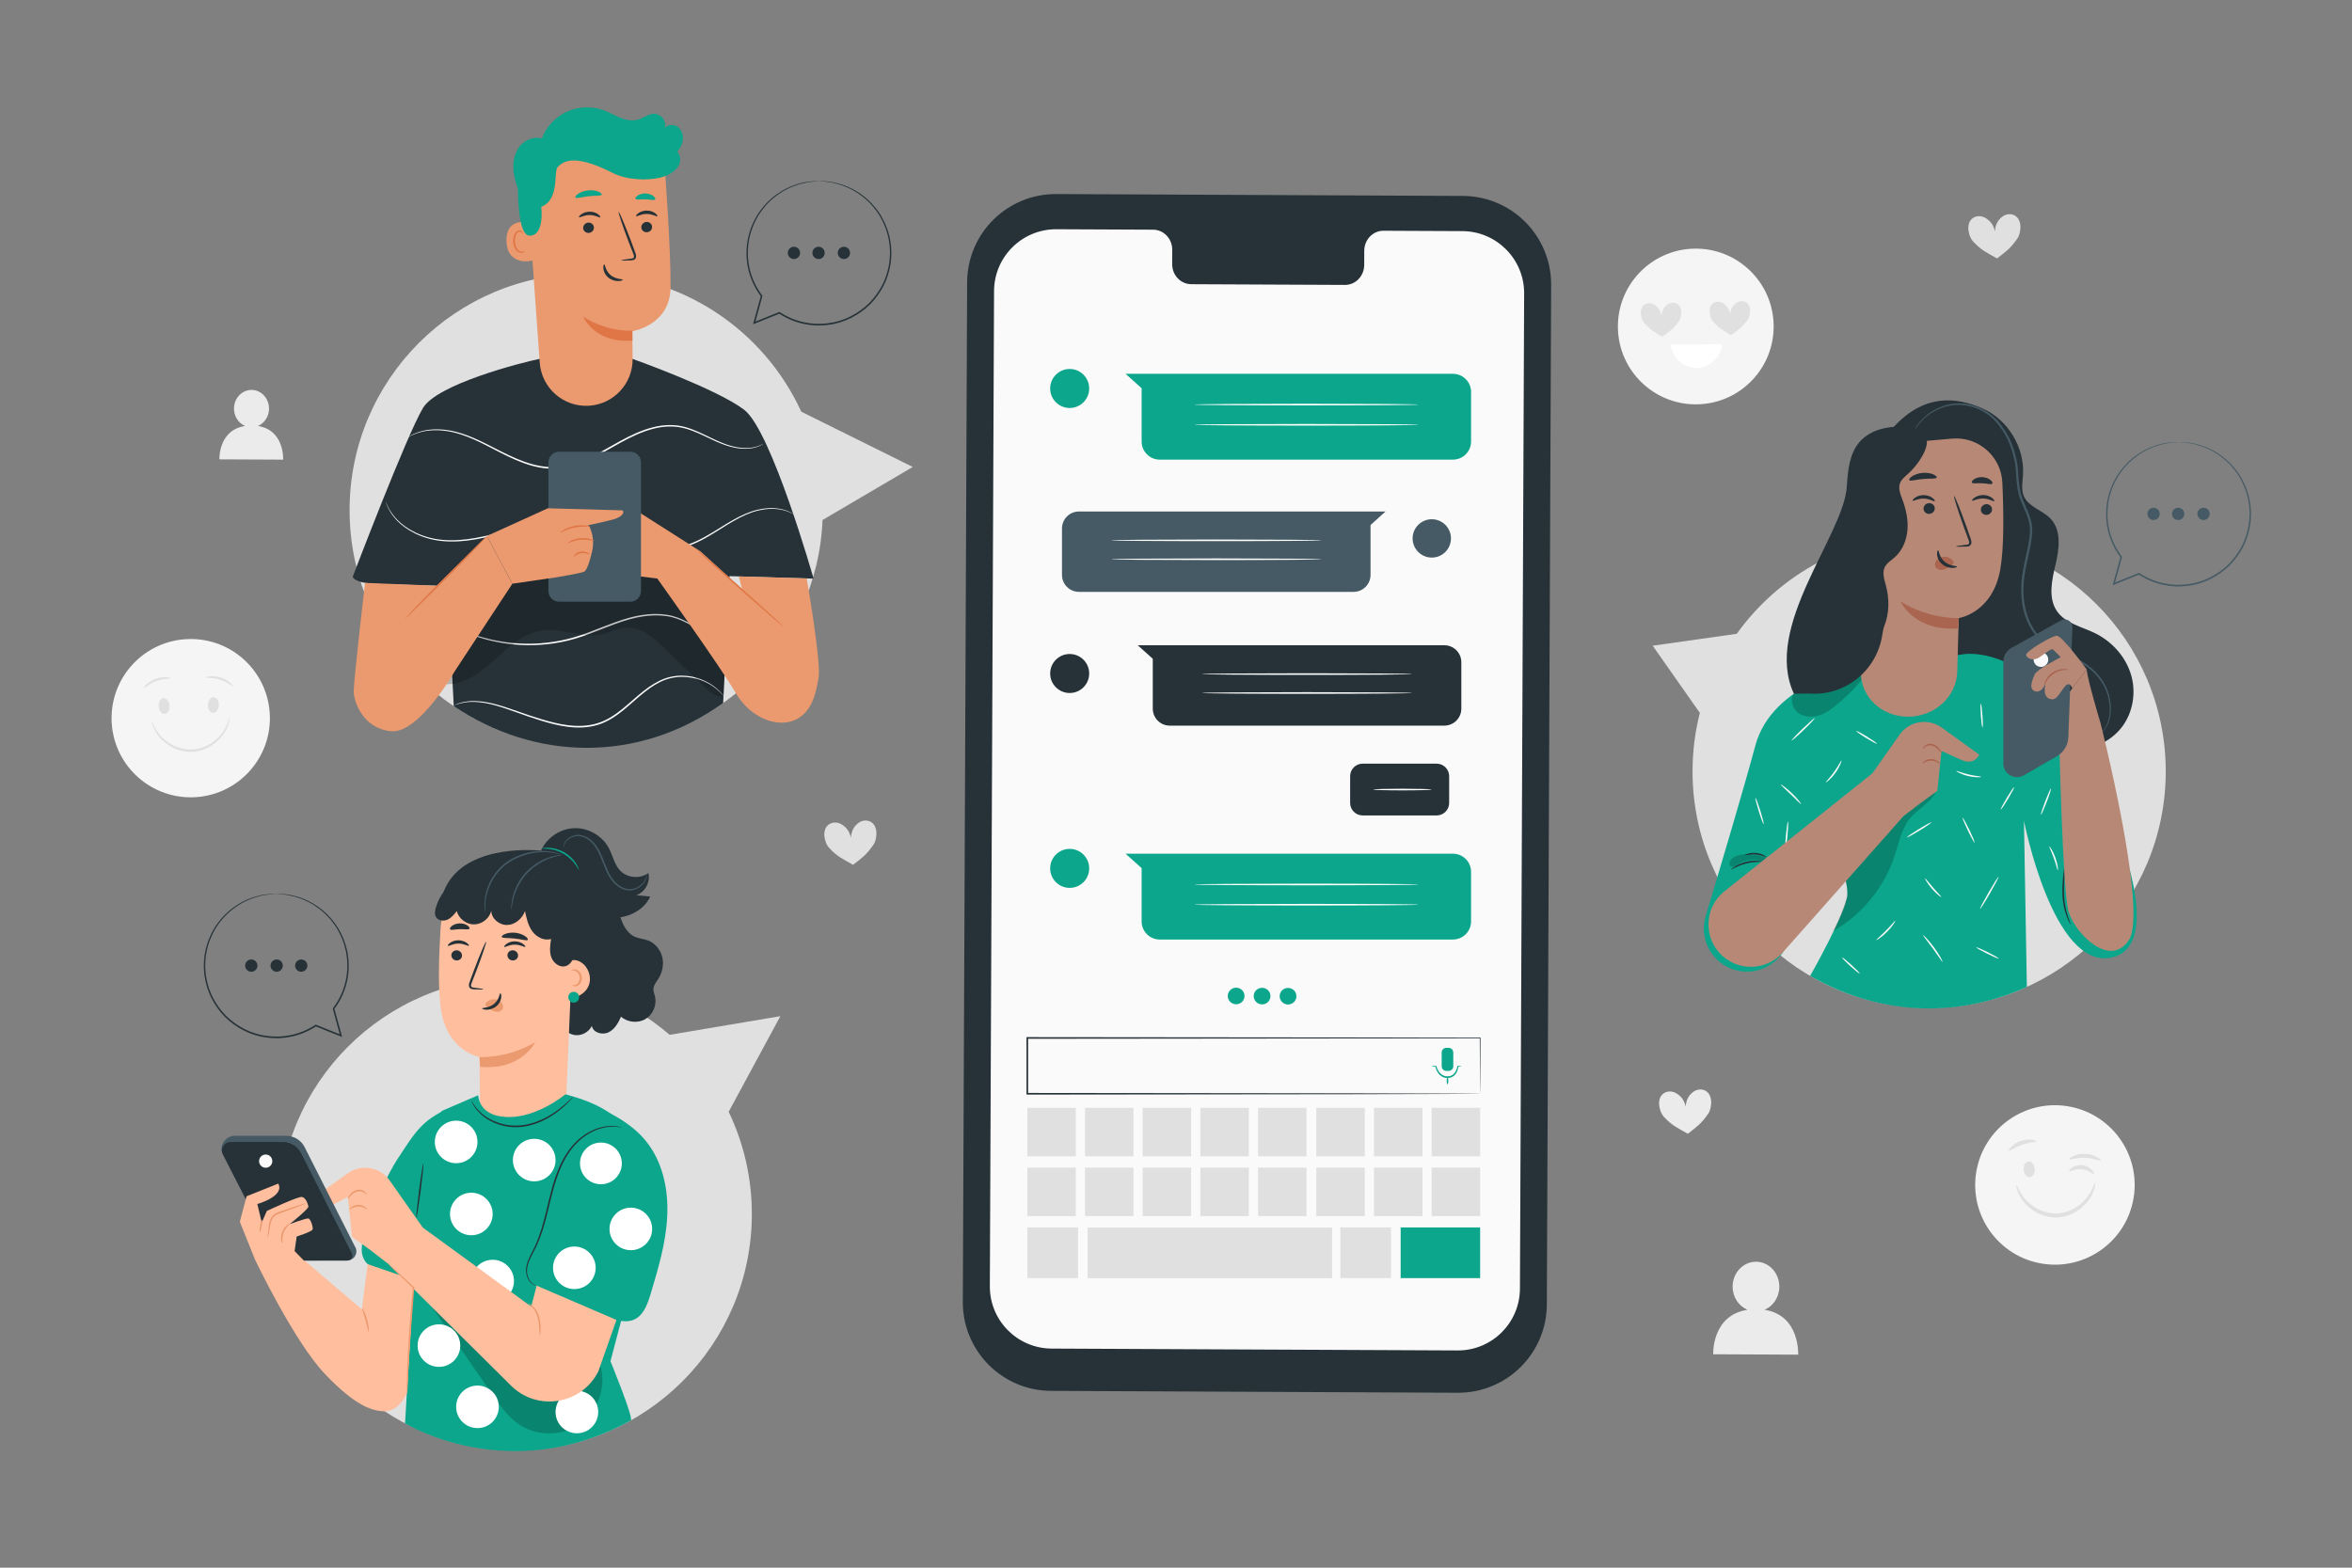<?xml version="1.0" encoding="utf-8"?>
<!-- Generator: Adobe Illustrator 27.5.0, SVG Export Plug-In . SVG Version: 6.00 Build 0)  -->
<svg version="1.1" xmlns="http://www.w3.org/2000/svg" xmlns:xlink="http://www.w3.org/1999/xlink" x="0px" y="0px"
	 viewBox="0 0 750 500" style="enable-background:new 0 0 750 500;" xml:space="preserve">
<rect x="0" y="0" width="750" height="500" fill="#808080" stroke="none"/>
<g id="Background_Complete">
	<g>
		<g>
			<path style="fill:#EBEBEB;" d="M562.659,417.745c2.756-1.156,4.716-3.998,4.732-7.347c0.018-4.387-3.302-7.959-7.416-7.978
				c-4.112-0.019-7.462,3.522-7.48,7.909c-0.014,3.38,1.96,6.256,4.746,7.416c-11.462,1.727-10.942,14.184-10.942,14.184
				l27.104,0.125C573.403,432.054,574.021,419.461,562.659,417.745z"/>
		</g>
	</g>
	<g>
		<g>
			<path style="fill:#EBEBEB;" d="M82.238,135.863c2.068-0.868,3.539-3,3.551-5.513c0.013-3.292-2.478-5.972-5.565-5.987
				c-3.086-0.014-5.599,2.643-5.613,5.935c-0.01,2.536,1.471,4.694,3.561,5.565c-8.601,1.296-8.211,10.643-8.211,10.643
				l20.338,0.094C90.3,146.601,90.764,137.151,82.238,135.863z"/>
		</g>
	</g>
	<g>
		<path style="fill:#F5F5F5;" d="M565.573,103.578c0.306,13.712-10.561,25.077-24.274,25.383
			c-13.712,0.305-25.077-10.562-25.383-24.274c-0.306-13.712,10.562-25.077,24.274-25.383
			C553.903,78.997,565.267,89.866,565.573,103.578z"/>
		<path style="fill:#E0E0E0;" d="M535.501,97.505c-0.916-1.201-2.674-1.233-3.834-0.353c-1.16,0.881-1.694,1.913-1.901,3.473
			c-0.279-1.549-0.949-2.555-2.156-3.383c-1.207-0.826-2.974-0.716-3.844,0.524c-0.51,0.727-0.648,1.722-0.507,2.635
			c0.141,0.913,0.421,1.857,0.997,2.527c2.051,2.384,3.149,2.79,5.75,4.458c2.506-1.782,3.312-2.231,5.239-4.704
			c0.541-0.695,0.778-1.65,0.877-2.57C536.22,99.195,536.04,98.208,535.501,97.505z"/>
		<path style="fill:#E0E0E0;" d="M557.427,97.014c-0.917-1.199-2.674-1.231-3.834-0.351c-1.161,0.879-1.694,1.912-1.901,3.471
			c-0.278-1.548-0.948-2.553-2.155-3.381c-1.208-0.828-2.974-0.716-3.844,0.524c-0.51,0.727-0.648,1.72-0.507,2.633
			c0.14,0.913,0.421,1.859,0.997,2.527c2.05,2.384,3.149,2.792,5.75,4.459c2.505-1.781,3.312-2.231,5.239-4.703
			c0.541-0.694,0.777-1.65,0.876-2.57C558.146,98.706,557.966,97.718,557.427,97.014z"/>
		<path style="fill:#FFFFFF;" d="M549.099,109.78c-0.295,4.07-4.051,7.582-8.131,7.605c-4.079,0.022-7.874-3.449-8.213-7.515
			L549.099,109.78z"/>
	</g>
	<g>
		
			<ellipse transform="matrix(0.159 -0.987 0.987 0.159 178.277 964.686)" style="fill:#F5F5F5;" cx="655.333" cy="377.709" rx="25.434" ry="25.434"/>
		<path style="fill:#E0E0E0;" d="M646.894,370.412c0.965-0.059,1.818,1.021,1.903,2.415c0.086,1.393-0.627,2.57-1.592,2.63
			c-0.966,0.06-1.818-1.021-1.904-2.415C645.215,371.649,645.929,370.471,646.894,370.412z"/>
		<g>
			<path style="fill:#E0E0E0;" d="M649.264,364.02c-0.058,0.365-2.137,0.254-4.459,1.082c-2.34,0.783-3.906,2.153-4.177,1.901
				c-0.28-0.19,1.069-2.189,3.76-3.107C647.07,362.957,649.366,363.698,649.264,364.02z"/>
		</g>
		<g>
			<path style="fill:#E0E0E0;" d="M667.701,374.382c-0.273,0.228-1.64-1.246-3.832-1.469c-2.191-0.249-3.839,0.899-4.057,0.62
				c-0.111-0.123,0.157-0.614,0.885-1.109c0.713-0.491,1.932-0.927,3.308-0.78c1.376,0.149,2.474,0.835,3.067,1.467
				C667.679,373.749,667.834,374.287,667.701,374.382z"/>
		</g>
		<g>
			<path style="fill:#E0E0E0;" d="M669.885,370.134c-0.197,0.316-2.259-0.767-5.01-0.849c-2.751-0.14-4.892,0.776-5.063,0.445
				c-0.213-0.264,1.956-1.861,5.114-1.72C668.083,368.122,670.118,369.889,669.885,370.134z"/>
		</g>
		<g>
			<path style="fill:#E0E0E0;" d="M668.086,377.204c0.113-0.015,0.143,2.106-1.594,4.888c-1.641,2.71-5.468,5.996-10.62,6.203
				c-5.157,0.117-9.183-2.923-10.989-5.527c-1.909-2.668-2.012-4.786-1.898-4.778c0.225-0.077,0.65,1.884,2.609,4.223
				c1.866,2.301,5.64,4.918,10.238,4.806c4.595-0.178,8.197-3.024,9.916-5.439C667.555,379.124,667.857,377.14,668.086,377.204z"/>
		</g>
	</g>
	<g>
		<path style="fill:#F5F5F5;" d="M86.058,228.533c0.287,13.939-10.779,25.471-24.718,25.759
			c-13.939,0.287-25.472-10.779-25.759-24.718c-0.288-13.939,10.78-25.472,24.718-25.759
			C74.238,203.527,85.771,214.595,86.058,228.533z"/>
		<g>
			<path style="fill:#E0E0E0;" d="M52.111,222.693c0.957-0.079,1.824,0.977,1.938,2.358c0.113,1.381-0.569,2.564-1.526,2.643
				c-0.957,0.079-1.825-0.977-1.938-2.358C50.471,223.956,51.154,222.772,52.111,222.693z"/>
			<g>
				<path style="fill:#E0E0E0;" d="M54.331,216.302c-0.018,0.218-2.132,0.017-4.496,0.912c-2.38,0.855-3.857,2.38-4.012,2.225
					c-0.163-0.091,1.183-1.971,3.761-2.906C52.151,215.572,54.396,216.127,54.331,216.302z"/>
			</g>
		</g>
		<g>
			<path style="fill:#E0E0E0;" d="M68.16,222.363c-0.959-0.039-1.782,1.051-1.84,2.435c-0.057,1.384,0.675,2.539,1.634,2.578
				c0.959,0.039,1.783-1.051,1.84-2.436C69.851,223.556,69.119,222.402,68.16,222.363z"/>
			<g>
				<path style="fill:#E0E0E0;" d="M65.678,216.068c-0.072-0.172,2.148-0.82,4.753,0.036c2.615,0.828,4.037,2.651,3.878,2.748
					c-0.149,0.16-1.687-1.302-4.1-2.058C67.809,215.998,65.706,216.285,65.678,216.068z"/>
			</g>
		</g>
		<g>
			<path style="fill:#E0E0E0;" d="M73.274,228.796c0.039,0.005,0.019,0.494-0.176,1.352c-0.19,0.859-0.633,2.077-1.466,3.426
				c-0.828,1.349-2.107,2.794-3.849,3.984c-1.731,1.19-3.965,2.076-6.416,2.225c-2.454,0.107-4.769-0.542-6.614-1.546
				c-1.856-1.003-3.279-2.307-4.242-3.564c-0.969-1.256-1.536-2.42-1.814-3.255c-0.283-0.834-0.353-1.318-0.316-1.326
				c0.15-0.065,0.545,1.906,2.526,4.257c0.975,1.168,2.372,2.373,4.156,3.296c1.774,0.925,3.964,1.512,6.265,1.414
				c2.298-0.141,4.414-0.952,6.082-2.057c1.678-1.102,2.942-2.446,3.791-3.709C72.93,230.75,73.118,228.748,73.274,228.796z"/>
		</g>
	</g>
	<path style="fill:#E0E0E0;" d="M278.523,262.825c-1.245-1.49-3.504-1.434-4.945-0.239c-1.441,1.195-2.069,2.551-2.249,4.566
		c-0.444-1.974-1.36-3.229-2.957-4.224c-1.597-0.996-3.86-0.755-4.909,0.886c-0.615,0.962-0.736,2.247-0.505,3.413
		c0.231,1.165,0.645,2.363,1.421,3.19c2.767,2.948,4.2,3.41,7.634,5.407c3.119-2.428,4.13-3.05,6.468-6.333
		c0.656-0.922,0.907-2.163,0.983-3.349C279.54,264.957,279.253,263.699,278.523,262.825z"/>
	<path style="fill:#E0E0E0;" d="M643.318,69.433c-1.245-1.49-3.504-1.434-4.945-0.239s-2.069,2.551-2.248,4.566
		c-0.444-1.974-1.36-3.229-2.957-4.224c-1.597-0.996-3.86-0.755-4.909,0.886c-0.615,0.962-0.736,2.247-0.505,3.413
		c0.231,1.165,0.644,2.363,1.421,3.19c2.767,2.948,4.2,3.41,7.634,5.407c3.119-2.428,4.13-3.05,6.468-6.334
		c0.656-0.922,0.907-2.163,0.983-3.349C644.336,71.565,644.048,70.307,643.318,69.433z"/>
	<path style="fill:#EBEBEB;" d="M544.712,348.6c-1.245-1.49-3.504-1.434-4.945-0.239c-1.441,1.195-2.069,2.551-2.249,4.566
		c-0.444-1.974-1.36-3.229-2.957-4.224c-1.597-0.996-3.86-0.755-4.909,0.886c-0.615,0.962-0.736,2.247-0.505,3.413
		c0.231,1.165,0.645,2.363,1.421,3.191c2.767,2.948,4.2,3.41,7.634,5.407c3.119-2.428,4.13-3.05,6.468-6.333
		c0.656-0.922,0.907-2.163,0.983-3.349C545.729,350.732,545.442,349.474,544.712,348.6z"/>
</g>
<g id="Background_Simple" style="display:none;">
	<path style="display:inline;fill:#F5F5F5;" d="M587.328,107.532l-2.744-4.465c-22.032-35.851-61.706-57.574-103.731-55.43
		c-5.906,0.301-11.789,1.056-17.587,2.281c-38.655,8.17-72.289,37.035-86.23,74.002c-8.199,21.741-10.49,46.773-26.049,64.03
		c-20.25,22.459-54.628,23.164-84.854,22.234c-30.226-0.93-64.627-0.137-84.778,22.411c-12.62,14.121-16.631,34.202-15.613,53.114
		c2.694,50.068,38.025,94.836,82.958,117.088c44.932,22.252,97.835,24.245,147.011,14.456
		c68.889-13.713,134.402-51.371,173.781-109.536C608.868,249.553,618.834,170.31,587.328,107.532z"/>
</g>
<g id="Character_3">
	<g>
		<path style="fill:#E0E0E0;" d="M615.159,170.591c-25.29,0-47.656,12.456-61.345,31.554l-26.811,3.798l15.042,21.427
			c-1.52,5.971-2.332,12.224-2.332,18.668c0,41.668,33.779,75.446,75.447,75.446c41.668,0,75.446-33.779,75.446-75.446
			S656.827,170.591,615.159,170.591z"/>
		<g>
			<g>
				<g>
					<g>
						<path style="fill:#263238;" d="M601.307,139.231c11.058-14.561,22.715-12.504,30.805-8.986
							c8.09,3.519,13.522,12.384,12.984,21.189c-0.142,2.326-0.639,4.774,0.307,6.903c1.522,3.425,5.948,4.389,8.511,7.123
							c3.504,3.738,2.728,9.656,1.544,14.642c-1.184,4.985-2.43,10.676,0.502,14.879c2.685,3.849,7.805,4.882,12.027,6.931
							c5.579,2.708,10.064,7.762,11.684,13.748c1.619,5.986,0.193,12.804-4,17.373c-4.105,4.471-10.268,6.454-16.273,7.339
							c-17.474,2.574-35.982-3.064-49.053-14.943c-13.071-11.879-20.449-29.765-19.554-47.404"/>
					</g>
				</g>
				<g>
					<g>
						<g>
							<path style="fill:#455A64;" d="M669.356,234.527c-0.033-0.035,0.381-0.36,1.002-1.122c0.619-0.753,1.46-1.972,1.967-3.765
								c0.506-1.782,0.619-4.111,0.059-6.695c-0.518-2.583-1.846-5.383-4.109-7.815c-1.128-1.211-2.464-2.344-4-3.298
								c-1.526-0.971-3.271-1.715-5.094-2.464c-1.82-0.754-3.746-1.511-5.572-2.639c-1.827-1.127-3.473-2.657-4.818-4.472
								c-2.73-3.626-4.163-8.372-4.274-13.254c-0.065-2.444,0.167-4.936,0.629-7.406c0.451-2.472,1.077-4.93,1.555-7.432
								c0.327-1.769,0.633-3.562,0.612-5.285c-0.043-1.737-0.518-3.412-1.163-5.012c-0.641-1.607-1.396-3.165-2.001-4.789
								c-0.587-1.663-0.846-3.352-1.042-5.012c-0.202-1.669-0.201-3.316-0.389-4.879c-0.163-1.58-0.485-3.112-0.889-4.587
								c-0.819-2.936-2.062-5.688-3.705-7.905l-0.02-0.027l-0.004-0.006c-2.765-4.373-7.321-6.794-11.424-7.367
								c-4.165-0.618-7.842,0.626-10.382,2.171c-2.588,1.557-4.157,3.411-5.083,4.719c-0.92,1.328-1.261,2.132-1.31,2.107
								c0,0,0.273-0.834,1.154-2.213c0.887-1.357,2.436-3.282,5.052-4.919c2.562-1.621,6.328-2.958,10.639-2.364
								c4.24,0.551,8.967,2.999,11.879,7.538l-0.023-0.032c1.754,2.336,3.007,5.105,3.869,8.118
								c0.421,1.507,0.756,3.074,0.929,4.688c0.2,1.625,0.203,3.255,0.406,4.879c0.195,1.626,0.461,3.288,1.015,4.845
								c0.589,1.572,1.345,3.128,2.003,4.767c0.662,1.633,1.174,3.413,1.22,5.26c0.021,1.854-0.292,3.64-0.622,5.442
								c-0.484,2.532-1.111,4.986-1.558,7.426c-0.457,2.435-0.686,4.867-0.628,7.256c0.101,4.768,1.479,9.36,4.099,12.871
								c1.292,1.757,2.866,3.235,4.617,4.327c1.755,1.097,3.647,1.858,5.465,2.625c1.82,0.763,3.598,1.533,5.163,2.547
								c1.571,0.994,2.934,2.17,4.081,3.426c2.301,2.518,3.639,5.431,4.128,8.082c0.534,2.648,0.377,5.04-0.186,6.858
								c-0.564,1.829-1.465,3.048-2.128,3.781C669.802,234.243,669.356,234.527,669.356,234.527z"/>
						</g>
					</g>
				</g>
			</g>
			<g>
				<g>
					<g>
						<path style="fill:#FAFAFA;" d="M628.913,217.431c-0.095-0.108,1.041-1.253,2.536-2.557c1.496-1.304,2.784-2.272,2.879-2.164
							s-1.041,1.253-2.537,2.557C630.297,216.571,629.008,217.54,628.913,217.431z"/>
					</g>
				</g>
			</g>
			<g>
				<g>
					<g>
						<path style="fill:#0BA68B;" d="M625.29,208.789l-33.337,4.06c0,0-26.825,4.876-32.217,24.967
							c-3.724,13.874-11.432,39.716-15.845,54.38c-1.904,6.326,0.961,13.108,6.823,16.156h0c7.069,3.675,15.773,0.59,18.948-6.718
							l14.58-33.551c0,0,5.138,11.719,4.843,17.262c-0.296,5.543-11.873,25.913-11.873,25.913l0,0
							c24.624,14.12,49.646,12.338,69.109,3.509l0,0l-0.929-53.025c0,0,9.163,47.311,27.72,43.708
							c15.557-3.02,5.313-33.342,0-44.938c-6.776-14.789-15.618-35.89-21.185-40.977C637.007,205.9,625.29,208.789,625.29,208.789z"
							/>
					</g>
				</g>
				<g style="opacity:0.2;">
					<g>
						<g>
							<path d="M594.51,215.524c-2.017,3.145-4.793,5.721-7.598,8.189c-1.891,1.664-3.859,3.326-6.208,4.234
								c-2.349,0.908-5.183,0.94-7.228-0.531c-2.044-1.471-2.847-4.674-1.256-6.625c1.052-1.29,2.786-1.76,4.402-2.159
								c5.399-1.331,10.797-2.662,16.196-3.993"/>
						</g>
					</g>
				</g>
				<g>
					<g>
						<g>
							<path style="fill:#263238;" d="M551.999,277.319c-0.094-0.085,1.745-1.679,4.588-2.394c2.837-0.742,5.216-0.23,5.174-0.11
								c-0.011,0.163-2.326-0.101-5.045,0.614C553.99,276.111,552.087,277.457,551.999,277.319z"/>
						</g>
					</g>
				</g>
				<g>
					<g>
						<g>
							<path style="fill:#263238;" d="M556.4,272.722c-0.073-0.111,1.483-0.901,3.55-0.692c2.069,0.188,3.446,1.26,3.354,1.355
								c-0.077,0.138-1.479-0.667-3.404-0.837C557.979,272.349,556.449,272.872,556.4,272.722z"/>
						</g>
					</g>
				</g>
				<g style="opacity:0.2;">
					<g>
						<g>
							<path d="M563.022,275.198c-2.895-1.441-6.562-1.187-9.231,0.64c-0.559,0.382-1.264,0.845-1.848,0.502
								c-0.559-0.329-0.527-1.174-0.217-1.744c0.738-1.359,2.426-1.873,3.965-2.033c2.773-0.289,5.621,0.168,8.164,1.311"/>
						</g>
					</g>
				</g>
				<g style="opacity:0.2;">
					<g>
						<g>
							<path d="M617.209,252.786c-1.755,3.536-6.805,5.75-9.169,9.606c-1.996,3.256-2.74,7.097-3.942,10.722
								c-3.312,9.989-10.431,18.664-19.582,23.862c1.823-3.464,3.308-7.077,4.432-10.851c0.494-3.46-0.98-6.721-0.98-6.721
								c1.145-3.518,6.155-8.369,8.45-11.271c2.75-3.476,5.524-6.977,8.911-9.837C608.716,255.438,612.799,253.23,617.209,252.786"
								/>
						</g>
					</g>
				</g>
				<g>
					<g>
						<g>
							<path style="fill:#FAFAFA;" d="M631.393,289.879c-0.125-0.072,1.093-2.417,2.719-5.238c1.627-2.822,3.046-5.05,3.171-4.978
								c0.124,0.072-1.093,2.417-2.72,5.238C632.937,287.722,631.517,289.951,631.393,289.879z"/>
						</g>
					</g>
				</g>
				<g>
					<g>
						<g>
							<path style="fill:#263238;" d="M658.428,275.755c0.072,0.006,0.04,1.098-0.064,2.856c-0.09,1.757-0.289,4.184-0.178,6.847
								c0.19,5.37,2.269,9.34,2.067,9.4c-0.033,0.015-0.172-0.221-0.397-0.662c-0.234-0.437-0.518-1.096-0.837-1.924
								c-0.626-1.657-1.24-4.073-1.353-6.79c-0.112-2.714,0.148-5.15,0.332-6.902C658.196,276.828,658.357,275.749,658.428,275.755z
								"/>
						</g>
					</g>
				</g>
				<g>
					<g>
						<g>
							<path style="fill:#FAFAFA;" d="M613.219,298.28c0.098-0.095,1.818,1.561,3.547,3.933c1.736,2.368,2.792,4.509,2.672,4.573
								c-0.131,0.075-1.377-1.928-3.092-4.266C614.638,300.177,613.108,298.383,613.219,298.28z"/>
						</g>
					</g>
				</g>
				<g>
					<g>
						<g>
							<path style="fill:#FAFAFA;" d="M630.198,302.155c0.064-0.129,1.72,0.565,3.699,1.549c1.979,0.985,3.531,1.887,3.467,2.016
								c-0.064,0.129-1.72-0.565-3.699-1.55C631.686,303.186,630.133,302.284,630.198,302.155z"/>
						</g>
					</g>
				</g>
				<g>
					<g>
						<g>
							<path style="fill:#FAFAFA;" d="M619.031,286.108c-0.087,0.106-1.532-0.969-2.979-2.642c-1.453-1.668-2.314-3.25-2.197-3.321
								c0.126-0.082,1.166,1.346,2.59,2.979C617.862,284.764,619.129,285.995,619.031,286.108z"/>
						</g>
					</g>
				</g>
				<g>
					<g>
						<g>
							<path style="fill:#FAFAFA;" d="M598.331,299.81c-0.09-0.123,1.408-1.328,3.06-3.01c1.66-1.675,2.844-3.189,2.968-3.101
								c0.114,0.074-0.902,1.755-2.597,3.466C600.073,298.884,598.406,299.922,598.331,299.81z"/>
						</g>
					</g>
				</g>
				<g>
					<g>
						<g>
							<path style="fill:#FAFAFA;" d="M587.405,305.405c0.097-0.106,1.434,0.951,2.986,2.363c1.553,1.412,2.733,2.642,2.636,2.748
								c-0.097,0.106-1.434-0.951-2.987-2.363C588.489,306.741,587.308,305.511,587.405,305.405z"/>
						</g>
					</g>
				</g>
				<g>
					<g>
						<g>
							<path style="fill:#FAFAFA;" d="M608.111,267.049c-0.075-0.122,1.6-1.29,3.742-2.608c2.142-1.318,3.94-2.287,4.015-2.164
								c0.075,0.122-1.6,1.29-3.742,2.608C609.984,266.203,608.186,267.172,608.111,267.049z"/>
						</g>
					</g>
				</g>
				<g>
					<g>
						<g>
							<path style="fill:#FAFAFA;" d="M625.842,260.829c0.13-0.062,1.091,1.663,2.147,3.853c1.056,2.191,1.808,4.017,1.678,4.08
								c-0.13,0.062-1.091-1.662-2.147-3.853C626.464,262.718,625.712,260.891,625.842,260.829z"/>
						</g>
					</g>
				</g>
				<g>
					<g>
						<g>
							<path style="fill:#FAFAFA;" d="M637.992,258.191c-0.123-0.074,0.728-1.727,1.901-3.691c1.174-1.965,2.225-3.498,2.348-3.424
								c0.123,0.074-0.728,1.726-1.901,3.691C639.167,256.732,638.116,258.265,637.992,258.191z"/>
						</g>
					</g>
				</g>
				<g>
					<g>
						<g>
							<path style="fill:#FAFAFA;" d="M623.819,245.904c0.067-0.139,1.746,0.6,3.928,1.107c2.179,0.523,4.011,0.612,4.009,0.767
								c0.008,0.133-1.879,0.278-4.129-0.26C625.375,246.993,623.752,246.019,623.819,245.904z"/>
						</g>
					</g>
				</g>
				<g>
					<g>
						<g>
							<path style="fill:#FAFAFA;" d="M632.175,232.016c-0.143,0.01-0.378-1.675-0.525-3.762c-0.146-2.089-0.149-3.789-0.005-3.799
								c0.143-0.01,0.378,1.674,0.525,3.763C632.317,230.305,632.319,232.006,632.175,232.016z"/>
						</g>
					</g>
				</g>
				<g>
					<g>
						<g>
							<path style="fill:#FAFAFA;" d="M650.815,259.846c-0.134-0.051,0.471-1.962,1.351-4.268c0.881-2.306,1.703-4.134,1.838-4.082
								c0.134,0.051-0.47,1.962-1.351,4.268C651.772,258.069,650.949,259.897,650.815,259.846z"/>
						</g>
					</g>
				</g>
				<g>
					<g>
						<g>
							<path style="fill:#FAFAFA;" d="M653.488,269.97c0.113-0.074,1.174,1.448,1.934,3.589c0.77,2.138,0.914,3.987,0.779,4.002
								c-0.151,0.024-0.519-1.745-1.27-3.827C654.193,271.649,653.357,270.047,653.488,269.97z"/>
						</g>
					</g>
				</g>
				<g>
					<g>
						<g>
							<path style="fill:#FAFAFA;" d="M591.909,233.132c0.075-0.122,1.619,0.691,3.448,1.818c1.829,1.127,3.25,2.139,3.175,2.261
								c-0.075,0.122-1.619-0.691-3.448-1.818C593.255,234.267,591.833,233.254,591.909,233.132z"/>
						</g>
					</g>
				</g>
				<g>
					<g>
						<g>
							<path style="fill:#FAFAFA;" d="M582.238,249.518c-0.104-0.115,1.283-1.45,2.643-3.368c1.374-1.909,2.187-3.653,2.329-3.592
								c0.126,0.043-0.491,1.927-1.905,3.895C583.902,248.428,582.32,249.623,582.238,249.518z"/>
						</g>
					</g>
				</g>
				<g>
					<g>
						<g>
							<path style="fill:#FAFAFA;" d="M567.843,250.209c0.085-0.11,1.755,1.052,3.556,2.788c1.806,1.732,3.033,3.355,2.926,3.444
								c-0.113,0.097-1.502-1.357-3.287-3.069C569.258,251.657,567.751,250.326,567.843,250.209z"/>
						</g>
					</g>
				</g>
				<g>
					<g>
						<g>
							<path style="fill:#FAFAFA;" d="M571.296,236.189c-0.1-0.103,1.471-1.785,3.51-3.755c2.039-1.971,3.772-3.484,3.872-3.381
								c0.1,0.103-1.471,1.784-3.51,3.755C573.13,234.779,571.396,236.292,571.296,236.189z"/>
						</g>
					</g>
				</g>
				<g>
					<g>
						<g>
							<path style="fill:#FAFAFA;" d="M562.39,262.83c-0.137,0.043-0.833-1.79-1.554-4.094c-0.721-2.305-1.195-4.207-1.057-4.25
								c0.137-0.043,0.833,1.79,1.554,4.094C562.054,260.884,562.528,262.787,562.39,262.83z"/>
						</g>
					</g>
				</g>
				<g>
					<g>
						<g>
							<path style="fill:#FAFAFA;" d="M569.279,271.39c-0.143-0.013-0.065-2.115,0.174-4.694c0.239-2.58,0.549-4.66,0.692-4.646
								c0.143,0.013,0.065,2.115-0.174,4.694C569.732,269.323,569.422,271.404,569.279,271.39z"/>
						</g>
					</g>
				</g>
			</g>
			<g>
				<g>
					<g>
						<path style="fill:#B78876;" d="M619.092,232.005c-2.13-1.512-4.79-2.084-7.356-1.584c-2.419,0.471-4.56,1.859-5.976,3.87
							l-8.697,12.361l-47.166,37.615c-7.328,5.844-6.634,17.189,1.352,22.096c5.596,3.439,12.853,2.36,17.207-2.558l38.499-43.485
							l4.971-3.831l5.848-4.242l1.329-12.726c0,0,3.514,1.556,6.258,2.814c4.331,1.985,5.775-1.624,5.775-1.624L619.092,232.005z"/>
					</g>
				</g>
				<g>
					<g>
						<g>
							<path style="fill:#AA6550;" d="M619.163,240.181c-0.064,0.043-0.342-0.294-0.805-0.801c-0.462-0.496-1.139-1.183-2.076-1.511
								c-0.922-0.313-1.877-0.045-2.382,0.327c-0.527,0.377-0.643,0.818-0.728,0.789c-0.053,0.007-0.074-0.528,0.492-1.072
								c0.542-0.523,1.652-0.916,2.786-0.536c1.099,0.39,1.789,1.202,2.193,1.773C619.051,239.737,619.218,240.144,619.163,240.181z
								"/>
						</g>
					</g>
				</g>
				<g>
					<g>
						<g>
							<path style="fill:#AA6550;" d="M612.976,243.578c-0.05-0.039,0.12-0.378,0.59-0.754c0.46-0.374,1.256-0.752,2.195-0.749
								c0.94,0.005,1.733,0.389,2.19,0.767c0.467,0.38,0.634,0.72,0.584,0.759c-0.059,0.052-0.319-0.187-0.792-0.455
								c-0.467-0.269-1.176-0.546-1.984-0.55c-0.808-0.002-1.519,0.269-1.988,0.534
								C613.297,243.393,613.035,243.631,612.976,243.578z"/>
						</g>
					</g>
				</g>
			</g>
			<g>
				<g>
					<g>
						<g>
							<path style="fill:#B78876;" d="M653.261,229.48l3.307,3.583c0,0,1.102,50.707,3.031,57.597
								c1.929,6.89,13.228,18.464,19.291,9.094c6.063-9.37-9.094-69.172-9.094-69.172s-4.134-13.779-4.409-17.086L653.261,229.48z"
								/>
						</g>
					</g>
					<g>
						<g>
							<path style="fill:#455A64;" d="M660.85,200.11l-1.303,35.03c-0.093,2.501-1.464,4.78-3.631,6.033l-10.55,6.102
								c-2.912,1.685-6.556-0.417-6.556-3.781v-32.435c0-1.841,0.999-3.536,2.608-4.429l15.791-8.757
								C658.879,196.947,660.921,198.201,660.85,200.11z"/>
						</g>
					</g>
				</g>
				<g>
					<g>
						<path style="fill:#FAFAFA;" d="M648.718,209.345c-0.569,1.158-0.092,2.557,1.066,3.126c1.158,0.569,2.558,0.091,3.127-1.066
							c0.569-1.158,0.091-2.558-1.066-3.126C650.687,207.71,649.287,208.187,648.718,209.345z"/>
					</g>
				</g>
				<g>
					<g>
						<path style="fill:#B78876;" d="M665.386,213.496c0,0-7.812-10.824-9.546-10.732c-1.733,0.091-10.126,5.109-9.761,6.203
							c0.365,1.095,2.098,1.733,3.649,1.003c1.551-0.73,4.288-3.375,4.926-2.828c0.639,0.547,2.463,2.463,2.463,2.463
							s-7.714,3.937-8.302,5.473c-0.6,1.572-2.007,4.288-0.182,5.291c1.188,0.654,3.102-0.091,3.831-3.193
							c0,0-1.46,4.47,0.795,5.565c2.428,1.179,3.173-1.301,5.134-3.74c1.649-2.051,2.391,0.559,2.391,0.559L665.386,213.496z"/>
					</g>
				</g>
				<g>
					<g>
						<g>
							<path style="fill:#AA6550;" d="M659.472,213.589c-0.011,0.081-0.564,0.031-1.429,0.138c-0.86,0.102-2.045,0.412-3.146,1.13
								c-1.102,0.719-1.862,1.679-2.302,2.425c-0.447,0.749-0.623,1.275-0.702,1.252c-0.06-0.013-0.009-0.587,0.376-1.425
								c0.377-0.831,1.149-1.909,2.343-2.689c1.194-0.779,2.492-1.051,3.404-1.061C658.938,213.344,659.483,213.529,659.472,213.589
								z"/>
						</g>
					</g>
				</g>
			</g>
			<g>
				<g>
					<g>
						<g>
							<g>
								<g>
									<g>
										<g>
											<g>
												<path style="fill:#B78876;" d="M593.68,142.422l0.009,4.513l-0.294,67.561c-0.034,7.843,6.682,14.119,15.081,14.092h0
													c8.482-0.028,15.486-6.469,15.651-14.391c0.173-8.316,0.508-17.067,0.508-17.067s10.745-1.588,13.213-15.526
													c1.227-6.931,1.081-18.335,0.659-27.662c-0.379-8.395-7.664-14.785-16.036-14.049L593.68,142.422z"/>
											</g>
										</g>
									</g>
								</g>
								<g>
									<g>
										<g>
											<g>
												<g>
													<path style="fill:#263238;" d="M635.221,162.446c0.017,0.947-0.772,1.742-1.761,1.778
														c-0.987,0.035-1.802-0.702-1.819-1.649c-0.017-0.947,0.771-1.743,1.758-1.779
														C634.388,160.76,635.204,161.499,635.221,162.446z"/>
												</g>
											</g>
										</g>
									</g>
									<g>
										<g>
											<g>
												<g>
													<g>
														<path style="fill:#263238;" d="M635.928,159.828c-0.226,0.23-1.567-0.799-3.496-0.829
															c-1.926-0.057-3.36,0.91-3.565,0.67c-0.101-0.106,0.133-0.524,0.757-0.962c0.615-0.436,1.657-0.852,2.859-0.826
															c1.201,0.028,2.204,0.488,2.777,0.951C635.846,159.298,636.039,159.725,635.928,159.828z"/>
													</g>
												</g>
											</g>
										</g>
									</g>
								</g>
								<g>
									<g>
										<g>
											<g>
												<g>
													<path style="fill:#263238;" d="M616.949,162.121c0.017,0.947-0.772,1.742-1.761,1.778
														c-0.987,0.035-1.802-0.702-1.819-1.649c-0.017-0.947,0.772-1.743,1.759-1.779
														C616.117,160.435,616.932,161.174,616.949,162.121z"/>
												</g>
											</g>
										</g>
									</g>
									<g>
										<g>
											<g>
												<g>
													<g>
														<path style="fill:#263238;" d="M616.961,159.851c-0.227,0.23-1.569-0.799-3.496-0.828
															c-1.926-0.057-3.36,0.91-3.565,0.67c-0.1-0.106,0.131-0.524,0.758-0.962c0.615-0.436,1.657-0.852,2.858-0.826
															c1.202,0.028,2.204,0.488,2.778,0.951C616.877,159.322,617.071,159.748,616.961,159.851z"/>
													</g>
												</g>
											</g>
										</g>
									</g>
								</g>
								<g>
									<g>
										<g>
											<g>
												<g>
													<path style="fill:#263238;" d="M623.707,174.28c-0.007-0.11,1.196-0.295,3.143-0.509
														c0.493-0.042,0.961-0.132,1.05-0.466c0.122-0.354-0.074-0.889-0.303-1.466c-0.442-1.2-0.904-2.458-1.39-3.777
														c-1.928-5.376-3.314-9.793-3.097-9.869c0.217-0.076,1.956,4.22,3.884,9.597c0.463,1.325,0.907,2.589,1.328,3.798
														c0.177,0.563,0.486,1.204,0.221,1.938c-0.139,0.366-0.506,0.626-0.823,0.706c-0.318,0.091-0.595,0.091-0.839,0.101
														C624.926,174.403,623.712,174.39,623.707,174.28z"/>
												</g>
											</g>
										</g>
									</g>
								</g>
								<g>
									<g>
										<g>
											<g>
												<path style="fill:#AA6550;" d="M624.634,197.13c0,0-9.414,0.439-18.631-5.326c0,0,4.371,9.682,18.383,8.623
													L624.634,197.13z"/>
											</g>
										</g>
									</g>
								</g>
								<g>
									<g>
										<g>
											<g>
												<path style="fill:#AA6550;" d="M622.809,178.915c-0.678-0.93-1.884-1.455-3.093-1.346
													c-0.839,0.075-1.692,0.464-2.212,1.137c-0.521,0.673-0.644,1.638-0.194,2.297c0.508,0.741,1.592,0.929,2.517,0.684
													c0.926-0.245,1.728-0.838,2.492-1.428c0.211-0.164,0.427-0.334,0.561-0.561c0.134-0.227,0.167-0.526,0.01-0.718"/>
											</g>
										</g>
									</g>
								</g>
								<g>
									<g>
										<g>
											<g>
												<g>
													<path style="fill:#263238;" d="M618.006,175.514c0.314-0.013,0.281,2.081,2.047,3.599
														c1.762,1.523,3.999,1.327,4.01,1.62c0.027,0.132-0.504,0.398-1.447,0.406c-0.925,0.015-2.269-0.305-3.349-1.234
														c-1.077-0.931-1.526-2.155-1.582-3.016C617.621,176.014,617.864,175.499,618.006,175.514z"/>
												</g>
											</g>
										</g>
									</g>
								</g>
							</g>
						</g>
					</g>
					<g>
						<g>
							<g>
								<path style="fill:#263238;" d="M576.836,221.202c11.517,0.906,21.661-7.309,23.385-18.732
									c0.18-1.191,0.384-2.164,0.639-2.802c1.623-4.057,1.648-8.652,0.527-12.876c-0.519-1.956-1.262-4.097-0.373-5.915
									c0.645-1.319,1.997-2.109,3.104-3.074c2.489-2.172,3.848-5.451,4.124-8.743c0.276-3.292-0.451-6.602-1.602-9.699
									c-0.633-1.704-1.403-3.572-0.761-5.273c0.455-1.203,1.525-2.041,2.481-2.901c2.02-1.819,3.712-4.002,4.97-6.413
									c1.28-2.454,2.108-5.641-1.23-7.585c-0.699-0.407-1.483-0.652-2.282-0.775c-5.908-0.916-12.95-0.036-16.908,4.614
									c-3.226,3.79-3.684,9.135-3.995,14.102c-0.982,15.645-26.884,44.713-16.873,66.14L576.836,221.202z"/>
							</g>
						</g>
					</g>
					<g>
						<g>
							<g>
								<g>
									<path style="fill:#263238;" d="M617.593,152.3c-0.2,0.521-2.121,0.238-4.389,0.471c-2.273,0.187-4.109,0.817-4.401,0.341
										c-0.13-0.228,0.197-0.715,0.944-1.21c0.74-0.494,1.916-0.955,3.277-1.082c1.361-0.124,2.601,0.113,3.419,0.463
										C617.268,151.633,617.679,152.053,617.593,152.3z"/>
								</g>
							</g>
						</g>
					</g>
					<g>
						<g>
							<g>
								<g>
									<path style="fill:#263238;" d="M635.318,154.232c-0.347,0.432-1.668-0.046-3.266-0.096
										c-1.596-0.106-2.956,0.242-3.26-0.222c-0.132-0.225,0.088-0.66,0.687-1.064c0.59-0.403,1.57-0.723,2.668-0.671
										c1.097,0.054,2.042,0.468,2.589,0.927C635.294,153.567,635.472,154.021,635.318,154.232z"/>
								</g>
							</g>
						</g>
					</g>
				</g>
			</g>
		</g>
		<g>
			<g>
				<g>
					<g>
						<path style="fill:#455A64;" d="M688.683,163.9c0,1.083-0.878,1.96-1.96,1.96c-1.083,0-1.96-0.878-1.96-1.96
							s0.878-1.96,1.96-1.96C687.805,161.94,688.683,162.817,688.683,163.9z"/>
					</g>
				</g>
				<g>
					<g>
						<circle style="fill:#455A64;" cx="694.567" cy="163.9" r="1.96"/>
					</g>
				</g>
				<g>
					<g>
						<path style="fill:#455A64;" d="M704.351,162.92c0.541,0.938,0.22,2.136-0.717,2.678c-0.938,0.541-2.136,0.22-2.678-0.717
							c-0.541-0.938-0.22-2.136,0.717-2.678C702.611,161.661,703.81,161.982,704.351,162.92z"/>
					</g>
				</g>
			</g>
			<g>
				<g>
					<g>
						<path style="fill:#455A64;" d="M694.688,141.006c0-0.009,0.134-0.011,0.396-0.007c0.288,0.008,0.673,0.019,1.165,0.033
							c0.256,0.012,0.544,0.012,0.859,0.038c0.315,0.044,0.658,0.092,1.027,0.144c0.373,0.054,0.773,0.111,1.199,0.172
							c0.421,0.104,0.867,0.215,1.339,0.332c1.882,0.484,4.162,1.311,6.493,2.831c2.329,1.495,4.75,3.634,6.715,6.54
							c1.928,2.91,3.415,6.571,3.809,10.682c0.039,1.029,0.163,2.076,0.063,3.139c-0.037,0.531-0.026,1.071-0.104,1.606
							c-0.081,0.535-0.162,1.074-0.244,1.617c-0.438,2.145-1.077,4.342-2.182,6.389c-1.08,2.051-2.472,4.003-4.173,5.742
							c-1.734,1.703-3.759,3.18-6.012,4.319c-2.247,1.148-4.737,1.941-7.329,2.249c-0.642,0.127-1.299,0.127-1.954,0.166
							c-0.656,0.043-1.315,0.067-1.976,0.036c-1.322-0.054-2.648-0.22-3.958-0.5c-2.846-0.606-5.526-1.765-7.879-3.316l0.239,0.024
							c-2.731,1.096-5.41,2.171-8.026,3.221l-0.475,0.191l0.136-0.493c0.81-2.945,1.597-5.809,2.359-8.58l0.04,0.212
							c-2.252-2.993-3.688-6.411-4.283-9.804c-0.298-1.695-0.425-3.388-0.312-5.023c0.035-0.819,0.074-1.627,0.228-2.413
							c0.061-0.394,0.122-0.785,0.182-1.174c0.072-0.386,0.189-0.76,0.281-1.136c1.551-6.039,5.27-10.5,8.954-13.053
							c1.844-1.299,3.663-2.23,5.329-2.811c0.415-0.148,0.815-0.292,1.2-0.43c0.396-0.1,0.775-0.197,1.139-0.289
							c0.363-0.09,0.711-0.176,1.043-0.258c0.334-0.064,0.657-0.099,0.959-0.145c0.607-0.077,1.14-0.182,1.607-0.205
							c0.46-0.015,0.852-0.029,1.179-0.04c0.299-0.007,0.536-0.012,0.72-0.016C694.606,140.996,694.688,140.999,694.688,141.006
							c0,0.007-0.082,0.018-0.243,0.033c-0.183,0.014-0.42,0.033-0.717,0.057c-0.325,0.022-0.715,0.048-1.172,0.079
							c-0.464,0.036-0.992,0.153-1.592,0.242c-2.362,0.433-5.903,1.375-9.52,4.02c-3.612,2.554-7.237,6.972-8.729,12.909
							c-0.088,0.37-0.202,0.737-0.27,1.117c-0.057,0.382-0.115,0.766-0.173,1.153c-0.148,0.771-0.182,1.564-0.212,2.369
							c-0.104,1.605,0.027,3.264,0.325,4.924c0.595,3.323,2.011,6.665,4.224,9.591l0.072,0.096l-0.032,0.116
							c-0.756,2.772-1.538,5.638-2.342,8.585l-0.34-0.303c2.614-1.053,5.292-2.131,8.022-3.23l0.126-0.051l0.114,0.075
							c2.302,1.514,4.922,2.646,7.703,3.238c1.28,0.274,2.576,0.437,3.869,0.489c0.647,0.031,1.291,0.007,1.932-0.035
							c0.641-0.039,1.284-0.036,1.911-0.161c2.534-0.299,4.968-1.072,7.167-2.192c2.205-1.111,4.189-2.552,5.889-4.215
							c1.668-1.698,3.035-3.606,4.099-5.611c1.089-2.001,1.719-4.151,2.158-6.252c0.082-0.532,0.164-1.06,0.245-1.584
							c0.078-0.525,0.069-1.054,0.108-1.575c0.103-1.043-0.016-2.071-0.048-3.081c-0.368-4.036-1.808-7.64-3.685-10.517
							c-1.914-2.873-4.282-5-6.567-6.5c-2.286-1.524-4.53-2.37-6.387-2.88c-0.466-0.124-0.907-0.242-1.323-0.352
							c-0.422-0.069-0.817-0.134-1.186-0.195c-0.366-0.06-0.706-0.116-1.018-0.168c-0.312-0.035-0.598-0.043-0.852-0.063
							c-0.489-0.036-0.873-0.063-1.159-0.084C694.822,141.031,694.688,141.015,694.688,141.006z"/>
					</g>
				</g>
			</g>
		</g>
	</g>
</g>
<g id="Character_2">
	<g>
		<path style="fill:#E0E0E0;" d="M248.839,324.096l-35.308,5.951c-13.216-11.398-30.413-18.305-49.234-18.305
			c-41.668,0-75.447,33.779-75.447,75.447c0,41.668,33.779,75.447,75.447,75.447s75.446-33.779,75.446-75.447
			c0-11.672-2.653-22.724-7.385-32.589L248.839,324.096z"/>
		<g>
			<g>
				<g>
					<g>
						<path style="fill:#263238;" d="M94.103,307.977c0,1.083,0.878,1.96,1.96,1.96c1.083,0,1.96-0.878,1.96-1.96
							c0-1.083-0.878-1.96-1.96-1.96C94.98,306.017,94.103,306.895,94.103,307.977z"/>
					</g>
				</g>
				<g>
					<g>
						<path style="fill:#263238;" d="M86.258,307.977c0,1.083,0.878,1.96,1.96,1.96c1.083,0,1.96-0.878,1.96-1.96
							c0-1.083-0.878-1.96-1.96-1.96C87.136,306.017,86.258,306.895,86.258,307.977z"/>
					</g>
				</g>
				<g>
					<g>
						<path style="fill:#263238;" d="M78.434,306.997c-0.541,0.938-0.22,2.136,0.717,2.678c0.938,0.541,2.136,0.22,2.678-0.717
							c0.541-0.938,0.22-2.136-0.717-2.678C80.175,305.738,78.976,306.06,78.434,306.997z"/>
					</g>
				</g>
			</g>
			<g>
				<g>
					<g>
						<path style="fill:#263238;" d="M88.097,285.083c0,0.009-0.134,0.025-0.395,0.047c-0.286,0.021-0.67,0.049-1.159,0.084
							c-0.254,0.02-0.54,0.028-0.852,0.063c-0.312,0.051-0.652,0.107-1.018,0.168c-0.369,0.061-0.764,0.125-1.186,0.195
							c-0.415,0.111-0.856,0.228-1.323,0.353c-1.857,0.509-4.101,1.355-6.387,2.88c-2.285,1.5-4.653,3.627-6.567,6.5
							c-1.877,2.877-3.317,6.48-3.685,10.517c-0.032,1.01-0.151,2.037-0.048,3.081c0.039,0.52,0.029,1.05,0.108,1.574
							c0.081,0.524,0.163,1.052,0.245,1.584c0.438,2.1,1.069,4.251,2.158,6.251c1.063,2.005,2.431,3.913,4.099,5.611
							c1.701,1.663,3.684,3.104,5.889,4.215c2.199,1.12,4.633,1.892,7.167,2.192c0.627,0.125,1.27,0.123,1.911,0.161
							c0.641,0.042,1.285,0.065,1.932,0.035c1.292-0.053,2.588-0.215,3.868-0.489c2.782-0.592,5.401-1.724,7.703-3.238l0.114-0.075
							l0.126,0.051c2.73,1.099,5.408,2.178,8.022,3.23l-0.34,0.302c-0.804-2.947-1.585-5.813-2.342-8.585l-0.032-0.116l0.072-0.096
							c2.213-2.926,3.629-6.267,4.224-9.591c0.299-1.66,0.43-3.319,0.325-4.924c-0.03-0.804-0.065-1.598-0.213-2.369
							c-0.058-0.387-0.116-0.772-0.173-1.153c-0.068-0.38-0.183-0.747-0.27-1.117c-1.491-5.937-5.117-10.355-8.729-12.909
							c-3.618-2.645-7.158-3.587-9.52-4.02c-0.601-0.089-1.129-0.206-1.592-0.242c-0.457-0.031-0.847-0.057-1.172-0.079
							c-0.298-0.023-0.534-0.042-0.717-0.057C88.179,285.102,88.097,285.09,88.097,285.083c0-0.007,0.082-0.01,0.244-0.009
							c0.184,0.004,0.421,0.009,0.72,0.016c0.327,0.011,0.719,0.024,1.179,0.04c0.467,0.023,1,0.128,1.607,0.205
							c0.302,0.047,0.625,0.081,0.959,0.145c0.332,0.082,0.679,0.168,1.043,0.258c0.364,0.092,0.744,0.189,1.139,0.289
							c0.385,0.138,0.785,0.281,1.2,0.43c1.666,0.581,3.484,1.512,5.329,2.811c3.684,2.553,7.404,7.014,8.954,13.053
							c0.091,0.376,0.209,0.75,0.281,1.136c0.06,0.389,0.121,0.78,0.182,1.174c0.154,0.785,0.193,1.593,0.228,2.413
							c0.113,1.635-0.014,3.327-0.312,5.023c-0.595,3.394-2.031,6.811-4.283,9.804l0.04-0.212c0.762,2.771,1.549,5.635,2.359,8.58
							l0.136,0.493l-0.475-0.191c-2.615-1.05-5.294-2.125-8.025-3.221l0.239-0.024c-2.353,1.551-5.033,2.71-7.879,3.316
							c-1.31,0.28-2.636,0.446-3.958,0.5c-0.661,0.031-1.32,0.007-1.976-0.036c-0.655-0.04-1.313-0.039-1.954-0.166
							c-2.592-0.309-5.081-1.101-7.329-2.249c-2.254-1.139-4.278-2.616-6.012-4.319c-1.701-1.738-3.093-3.691-4.173-5.742
							c-1.105-2.047-1.744-4.244-2.182-6.389c-0.082-0.543-0.163-1.082-0.244-1.617c-0.078-0.535-0.067-1.075-0.104-1.606
							c-0.099-1.064,0.025-2.111,0.063-3.139c0.394-4.112,1.881-7.772,3.809-10.682c1.965-2.906,4.385-5.044,6.715-6.54
							c2.331-1.52,4.611-2.347,6.493-2.831c0.472-0.117,0.919-0.228,1.339-0.332c0.427-0.061,0.826-0.119,1.199-0.172
							c0.37-0.052,0.712-0.1,1.027-0.144c0.315-0.026,0.603-0.026,0.859-0.038c0.492-0.014,0.877-0.025,1.165-0.033
							C87.963,285.072,88.097,285.074,88.097,285.083z"/>
					</g>
				</g>
			</g>
		</g>
		<g>
			<g>
				<g>
					<g>
						<path style="fill:#263238;" d="M172.551,271.222c1.827-4.075,6.1-6.939,10.572-7.089c4.473-0.149,8.928,2.424,11.024,6.368
							c1.248,2.347,1.74,5.144,3.543,7.099c2.248,2.437,6.388,2.825,9.051,0.847c0.729,2.848-1.035,6.107-3.823,7.06
							c1.474,0.151,2.948,0.302,4.422,0.453c-2.386,5.207-8.92,7.591-14.568,6.575c-5.648-1.017-10.448-4.753-14.292-9.004"/>
					</g>
				</g>
				<g>
					<g>
						<g>
							<path style="fill:#263238;" d="M172.583,271.295l13.641,4.467c4.797,3.173,8.621,7.826,10.505,13.258
								c0.638,1.84,1.073,3.756,1.88,5.529c0.807,1.773,2.06,3.443,3.842,4.239c1.311,0.585,2.797,0.653,4.143,1.15
								c2.277,0.839,4.001,2.925,4.578,5.278c0.576,2.352,0.054,4.913-1.237,6.963c-0.647,1.027-1.508,2.023-1.564,3.235
								c-0.038,0.82,0.306,1.602,0.498,2.4c0.652,2.71-0.642,5.772-3.043,7.198c-2.401,1.426-5.717,1.102-7.795-0.761
								c-0.872,2.003-2.033,4.065-4.009,5.008c-1.976,0.942-4.892,0.095-5.303-2.05c-0.983,2.058-3.439,3.301-5.685,2.876
								c-2.246-0.425-4.075-2.479-4.233-4.754l-37.385-40.779C146.997,269.633,168.817,270.952,172.583,271.295z"/>
						</g>
					</g>
					<g>
						<g>
							<g>
								<g>
									<g>
										<g>
											<g>
												<g>
													<g>
														<g>
															<g>
																<g>
																	<g>
																		<g>
																			<g>
																				<path style="fill:#FFBE9D;" d="M178.914,285.479c2.406,0.254,4.218,2.302,4.17,4.715l0,0l-2.641,62.787
																					c-0.1,7.415-13.589,16.182-21.548,16.015l0,0c-8.038-0.169-5.675-8.677-5.791-15.731
																					c-0.194-11.785-0.19-16.209-0.194-16.142c0,0-10.157-1.682-12.261-14.899
																					c-1.046-6.573-0.715-17.35-0.159-26.159c0.501-7.929,5.768-17.658,13.689-16.822L178.914,285.479z"/>
																			</g>
																		</g>
																	</g>
																</g>
															</g>
														</g>
													</g>
												</g>
												<g>
													<g>
														<g>
															<g>
																<g>
																	<g>
																		<g>
																			<g>
																				<g>
																					<path style="fill:#263238;" d="M143.933,304.621c-0.032,0.895,0.702,1.66,1.639,1.71
																						c0.935,0.05,1.72-0.633,1.752-1.528c0.032-0.895-0.702-1.661-1.637-1.711
																						C144.75,303.042,143.965,303.726,143.933,304.621z"/>
																				</g>
																			</g>
																		</g>
																	</g>
																</g>
															</g>
														</g>
													</g>
													<g>
														<g>
															<g>
																<g>
																	<g>
																		<g>
																			<g>
																				<g>
																					<g>
																						<path style="fill:#263238;" d="M142.834,301.672c0.211,0.221,1.498-0.729,3.327-0.724
																							c1.827-0.021,3.169,0.917,3.367,0.694c0.098-0.099-0.117-0.498-0.702-0.922
																							c-0.575-0.423-1.556-0.833-2.696-0.829c-1.139,0.006-2.097,0.425-2.648,0.853
																							C142.921,301.173,142.73,301.573,142.834,301.672z"/>
																					</g>
																				</g>
																			</g>
																		</g>
																	</g>
																</g>
															</g>
														</g>
													</g>
												</g>
												<g>
													<g>
														<g>
															<g>
																<g>
																	<g>
																		<g>
																			<g>
																				<g>
																					<path style="fill:#263238;" d="M161.811,304.621c-0.032,0.895,0.702,1.66,1.639,1.71
																						c0.935,0.05,1.72-0.633,1.752-1.528c0.032-0.895-0.702-1.661-1.637-1.711
																						C162.628,303.042,161.842,303.726,161.811,304.621z"/>
																				</g>
																			</g>
																		</g>
																	</g>
																</g>
															</g>
														</g>
													</g>
													<g>
														<g>
															<g>
																<g>
																	<g>
																		<g>
																			<g>
																				<g>
																					<g>
																						<path style="fill:#263238;" d="M160.81,302.012c0.211,0.221,1.5-0.729,3.327-0.724
																							c1.827-0.021,3.169,0.917,3.367,0.694c0.097-0.099-0.115-0.498-0.702-0.922
																							c-0.575-0.423-1.556-0.833-2.695-0.829c-1.139,0.007-2.097,0.425-2.648,0.853
																							C160.899,301.514,160.707,301.913,160.81,302.012z"/>
																					</g>
																				</g>
																			</g>
																		</g>
																	</g>
																</g>
															</g>
														</g>
													</g>
												</g>
												<g>
													<g>
														<g>
															<g>
																<g>
																	<g>
																		<g>
																			<g>
																				<g>
																					<path style="fill:#263238;" d="M154.173,315.539c0.008-0.104-1.128-0.299-2.97-0.535
																						c-0.467-0.048-0.909-0.141-0.988-0.458c-0.11-0.337,0.086-0.839,0.312-1.381
																						c0.439-1.127,0.899-2.309,1.381-3.547c1.918-5.049,3.306-9.202,3.102-9.277
																						c-0.205-0.075-1.925,3.957-3.843,9.007c-0.462,1.245-0.903,2.432-1.323,3.568
																						c-0.177,0.529-0.481,1.13-0.242,1.828c0.126,0.348,0.469,0.601,0.768,0.681
																						c0.299,0.091,0.562,0.096,0.793,0.11C153.016,315.635,154.166,315.643,154.173,315.539z"/>
																				</g>
																			</g>
																		</g>
																	</g>
																</g>
															</g>
														</g>
													</g>
												</g>
												<g>
													<g>
														<g>
															<g>
																<g>
																	<g>
																		<g>
																			<g>
																				<path style="fill:#EB996E;" d="M152.91,337.124c0,0,8.915,0.573,17.747-4.722c0,0-4.305,9.079-17.568,7.843
																					L152.91,337.124z"/>
																			</g>
																		</g>
																	</g>
																</g>
															</g>
														</g>
													</g>
												</g>
												<g>
													<g>
														<g>
															<g>
																<g>
																	<g>
																		<g>
																			<g>
																				<path style="fill:#EB996E;" d="M154.947,319.935c0.658-0.867,1.81-1.344,2.954-1.221
																					c0.794,0.085,1.596,0.467,2.078,1.111c0.482,0.645,0.583,1.56,0.145,2.174
																					c-0.493,0.692-1.525,0.852-2.397,0.605c-0.873-0.247-1.624-0.821-2.337-1.391
																					c-0.197-0.158-0.399-0.323-0.522-0.539c-0.123-0.216-0.15-0.5,0.003-0.679"/>
																			</g>
																		</g>
																	</g>
																</g>
															</g>
														</g>
													</g>
												</g>
												<g>
													<g>
														<g>
															<g>
																<g>
																	<g>
																		<g>
																			<g>
																				<g>
																					<path style="fill:#263238;" d="M159.555,316.801c-0.297-0.017-0.301,1.963-2,3.368
																						c-1.696,1.41-3.812,1.188-3.827,1.464c-0.028,0.124,0.471,0.385,1.364,0.409
																						c0.876,0.03,2.156-0.251,3.195-1.11c1.037-0.862,1.482-2.012,1.55-2.824
																						C159.912,317.28,159.691,316.79,159.555,316.801z"/>
																				</g>
																			</g>
																		</g>
																	</g>
																</g>
															</g>
														</g>
													</g>
												</g>
											</g>
										</g>
									</g>
									<g>
										<g>
											<g>
												<g>
													<g>
														<g>
															<g>
																<g>
																	<path style="fill:#263238;" d="M159.988,298.819c0.18,0.496,2.006,0.261,4.152,0.519
																		c2.151,0.215,3.881,0.841,4.166,0.397c0.127-0.213-0.174-0.679-0.874-1.16c-0.693-0.479-1.8-0.935-3.088-1.078
																		c-1.288-0.14-2.467,0.063-3.249,0.381C160.307,298.194,159.91,298.583,159.988,298.819z"/>
																</g>
															</g>
														</g>
													</g>
												</g>
											</g>
										</g>
									</g>
									<g>
										<g>
											<g>
												<g>
													<g>
														<g>
															<g>
																<g>
																	<path style="fill:#263238;" d="M143.507,296.393c0.322,0.414,1.581-0.016,3.096-0.036
																		c1.514-0.073,2.798,0.278,3.093-0.155c0.13-0.21-0.072-0.625-0.633-1.018c-0.552-0.391-1.476-0.71-2.517-0.679
																		c-1.041,0.033-1.943,0.408-2.47,0.833C143.54,295.764,143.365,296.191,143.507,296.393z"/>
																</g>
															</g>
														</g>
													</g>
												</g>
											</g>
										</g>
									</g>
								</g>
							</g>
							<g>
								<g>
									<g>
										<g>
											<g>
												<path style="fill:#FFBE9D;" d="M181.617,306.62c1.004-0.694,2.408-0.437,3.465,0.173
													c2.435,1.405,3.646,4.616,2.742,7.273c-0.904,2.657-3.824,4.47-6.613,4.107"/>
											</g>
										</g>
									</g>
								</g>
							</g>
							<g>
								<g>
									<g>
										<g>
											<g>
												<path style="fill:#263238;" d="M160.783,274.841c-4.829,0.16-8.492,1.625-12.732,3.939s-7.783,6.131-9.089,10.771
													c-0.277,0.985-0.435,2.108,0.106,2.977c0.714,1.147,2.401,1.338,3.635,0.781c1.234-0.556,2.119-1.657,2.956-2.719
													c0.627,2.425,3.038,4.268,5.549,4.24c2.511-0.028,4.881-1.924,5.453-4.362c0.02,2.538,2.566,4.636,5.108,4.544
													c2.543-0.091,4.794-2.047,5.64-4.44c0.473,2.255,0.977,4.585,2.331,6.453c1.353,1.867,3.803,3.152,5.999,2.438
													c-0.311,1.97-0.614,4.044,0.087,5.911c0.701,1.868,2.781,3.38,4.672,2.732c1.836-0.629,2.548-2.798,2.978-4.686
													c0.828-3.641,1.537-7.346,1.42-11.078c-0.117-3.731-1.117-7.526-3.411-10.476c-2.374-3.052-5.969-4.987-9.713-5.973
													c-3.744-0.986-7.661-1.096-11.533-1.047"/>
											</g>
										</g>
									</g>
								</g>
							</g>
							<g>
								<g>
									<g>
										<g>
											<g>
												<g>
													<path style="fill:#EB996E;" d="M182.543,314.23c0.038-0.094,0.515,0.113,1.155-0.18
														c0.63-0.249,1.203-1.178,1.137-2.258c-0.037-1.095-0.747-1.88-1.413-2.12c-0.663-0.271-1.151-0.138-1.179-0.241
														c-0.046-0.065,0.45-0.416,1.325-0.221c0.421,0.098,0.913,0.349,1.296,0.806c0.38,0.45,0.626,1.075,0.658,1.74
														c0.096,1.333-0.743,2.542-1.658,2.749C182.96,314.742,182.472,314.284,182.543,314.23z"/>
												</g>
											</g>
										</g>
									</g>
								</g>
							</g>
						</g>
					</g>
				</g>
				<g>
					<g>
						<ellipse style="fill:#0BA68B;" cx="182.938" cy="318.058" rx="1.728" ry="1.724"/>
					</g>
				</g>
				<g>
					<g>
						<g>
							<path style="fill:#0BA68B;" d="M172.76,270.625c-0.011-0.049,0.8-0.284,2.152-0.245c1.345,0.032,3.221,0.439,5.021,1.471
								c1.797,1.039,3.091,2.459,3.792,3.607c0.711,1.151,0.913,1.971,0.864,1.986c-0.085,0.036-0.407-0.723-1.169-1.78
								c-0.755-1.058-2.028-2.367-3.747-3.362c-1.723-0.986-3.493-1.43-4.787-1.555C173.59,270.616,172.771,270.717,172.76,270.625z
								"/>
						</g>
					</g>
				</g>
				<g>
					<g>
						<g>
							<path style="fill:#455A64;" d="M179.687,270.632c-0.018,0.001-0.034-0.14-0.046-0.416c0.003-0.273,0.047-0.688,0.253-1.177
								c0.378-0.978,1.552-2.21,3.421-2.648c1.891-0.516,4.284,0.453,5.946,2.282c0.85,0.909,1.569,2.009,2.156,3.214
								c0.589,1.203,1.069,2.495,1.576,3.797c0.507,1.301,1.032,2.558,1.697,3.671c0.667,1.109,1.483,2.078,2.408,2.812
								c0.921,0.737,1.964,1.22,2.994,1.364c1.027,0.172,2.01-0.05,2.824-0.394c1.643-0.741,2.558-2,2.979-2.896
								c0.411-0.925,0.432-1.509,0.488-1.5c0.018,0.002,0.015,0.144-0.008,0.417c-0.027,0.272-0.111,0.671-0.294,1.163
								c-0.381,0.956-1.286,2.317-3.013,3.151c-0.855,0.389-1.916,0.653-3.037,0.487c-1.117-0.136-2.248-0.645-3.23-1.414
								c-0.988-0.767-1.848-1.775-2.549-2.926c-0.698-1.156-1.234-2.437-1.745-3.745c-0.992-2.617-1.953-5.126-3.599-6.874
								c-1.576-1.76-3.764-2.678-5.517-2.248c-1.756,0.365-2.905,1.477-3.314,2.372
								C179.636,270.031,179.758,270.641,179.687,270.632z"/>
						</g>
					</g>
				</g>
				<g>
					<g>
						<g>
							<path style="fill:#455A64;" d="M154.721,291.044c-0.018,0.002-0.047-0.123-0.085-0.363c-0.029-0.241-0.109-0.596-0.122-1.06
								c-0.08-0.924-0.052-2.281,0.245-3.921c0.29-1.64,0.94-3.546,2.025-5.471c1.111-1.903,2.695-3.822,4.796-5.29
								c2.087-1.48,4.379-2.4,6.511-2.935c2.137-0.547,4.139-0.687,5.8-0.593c1.663,0.097,2.99,0.391,3.865,0.704
								c0.447,0.126,0.767,0.304,0.993,0.394c0.222,0.101,0.335,0.162,0.327,0.178c-0.032,0.122-1.915-0.83-5.199-0.908
								c-1.629-0.046-3.583,0.129-5.665,0.689c-2.078,0.547-4.308,1.461-6.33,2.895c-2.033,1.42-3.579,3.269-4.683,5.107
								c-1.078,1.86-1.749,3.705-2.079,5.301C154.442,288.981,154.85,291.044,154.721,291.044z"/>
						</g>
					</g>
				</g>
				<g>
					<g>
						<g>
							<path style="fill:#455A64;" d="M163.07,290.154c-0.032-0.001-0.06-0.367-0.036-1.029c0.022-0.662,0.125-1.621,0.385-2.782
								c0.503-2.309,1.805-5.462,4.3-8.148c2.496-2.687,5.542-4.22,7.806-4.896c1.137-0.347,2.085-0.522,2.744-0.596
								c0.659-0.075,1.026-0.074,1.029-0.043c0.015,0.098-1.452,0.218-3.657,0.988c-2.192,0.752-5.119,2.295-7.54,4.901
								c-2.42,2.606-3.739,5.64-4.324,7.882C163.175,288.689,163.169,290.161,163.07,290.154z"/>
						</g>
					</g>
				</g>
			</g>
			<g>
				<g>
					<g>
						<path style="fill:#0BA68B;" d="M160.783,368.225c-2.893-8.868-9.969-17.899-17.743-14.641
							c-8.653,3.626-11.058,8.222-15.8,15.344c-4.742,7.122-7.651,15.272-10.514,23.331c-1.12,3.152-2.201,6.808-0.483,9.681
							c1.481,2.477,4.53,3.456,7.324,4.199c7.206,1.917,14.486,3.559,21.817,4.922c2.941,0.547,6.168,1.005,8.769-0.47
							c3.304-1.874,4.311-6.07,4.999-9.798c2.415-13.084,4.83-26.168,7.244-39.252"/>
					</g>
				</g>
				<g>
					<g>
						<g>
							<g>
								<g>
									<path style="fill:#0BA68B;" d="M152.461,349.328l-11.383,4.908c-5.753,4.53-7.38,12.289-7.184,19.597l-4.733,80.138
										c0,0,33.2,20.521,71.997-0.939c1.011-0.559-6.496-18.888-6.496-18.888l10.567-40.017c0.814-5.754,1.311-17.683-0.19-23.345
										c-3.852-14.522-14.151-18.866-24.729-21.775c0,0-10.583,8.88-20.908,7.009
										C159.403,356.016,153.104,355.431,152.461,349.328z"/>
								</g>
							</g>
						</g>
					</g>
					<g style="opacity:0.2;">
						<g>
							<g>
								<path d="M137.174,416.047c6.567,9.516,13.134,19.033,19.701,28.549c2.568,3.721,5.237,7.542,9.047,9.976
									c5.537,3.538,13.166,3.459,18.63-0.192c5.463-3.651,8.454-10.67,7.304-17.139c-0.136-0.767-0.344-1.561-0.875-2.13
									c-0.82-0.88-2.211-0.985-3.364-0.644s-2.158,1.046-3.221,1.61c-6.185,3.283-14.041,1.519-19.844-2.4
									s-10.063-9.668-14.506-15.08c-1.643-2.002-3.438-4.051-5.869-4.945c-2.431-0.894-5.658-0.163-6.688,2.213"/>
							</g>
						</g>
					</g>
				</g>
				<g>
					<g>
						<ellipse style="fill:#FFFFFF;" cx="170.353" cy="369.999" rx="6.801" ry="6.784"/>
					</g>
				</g>
				<g>
					<g>
						<path style="fill:#FFFFFF;" d="M138.653,364.211c0,3.746,3.045,6.784,6.801,6.784c3.756,0,6.801-3.037,6.801-6.784
							c0-3.746-3.045-6.784-6.801-6.784C141.698,357.427,138.653,360.464,138.653,364.211z"/>
					</g>
				</g>
				<g>
					<g>
						<path style="fill:#FFFFFF;" d="M133.166,429.167c0,3.746,3.045,6.784,6.801,6.784c3.756,0,6.801-3.037,6.801-6.784
							c0-3.746-3.045-6.784-6.801-6.784C136.211,422.384,133.166,425.421,133.166,429.167z"/>
					</g>
				</g>
				<g>
					<g>
						<ellipse style="fill:#FFFFFF;" cx="152.256" cy="448.698" rx="6.801" ry="6.784"/>
					</g>
				</g>
				<g>
					<g>
						<ellipse style="fill:#FFFFFF;" cx="183.955" cy="450.343" rx="6.801" ry="6.784"/>
					</g>
				</g>
				<g>
					<g>
						<ellipse style="fill:#FFFFFF;" cx="157.099" cy="408.578" rx="6.801" ry="6.784"/>
					</g>
				</g>
				<g>
					<g>
						<ellipse style="fill:#FFFFFF;" cx="150.298" cy="387.189" rx="6.801" ry="6.784"/>
					</g>
				</g>
				<g>
					<g>
						<g>
							<path style="fill:#263238;" d="M150.298,350.976c0.121-0.089,0.841,2.08,3.505,4.314c1.309,1.115,3.116,2.15,5.275,2.861
								c2.16,0.698,4.687,1.029,7.292,0.742c2.608-0.317,5.014-1.126,7.057-2.137c2.052-1.004,3.764-2.171,5.128-3.237
								c1.366-1.067,2.405-2.016,3.107-2.688c0.703-0.671,1.088-1.049,1.118-1.022c0.024,0.021-0.311,0.446-0.974,1.165
								c-0.662,0.719-1.67,1.717-3.022,2.833c-1.35,1.115-3.065,2.331-5.145,3.379c-2.07,1.053-4.531,1.899-7.211,2.224
								c-2.689,0.297-5.29-0.061-7.503-0.803c-2.211-0.756-4.05-1.856-5.363-3.037c-1.32-1.174-2.176-2.342-2.64-3.207
								c-0.264-0.415-0.382-0.785-0.496-1.015C150.326,351.111,150.281,350.984,150.298,350.976z"/>
						</g>
					</g>
				</g>
				<g>
					<g>
						<g>
							<path style="fill:#0BA68B;" d="M184.565,350.513c7.777,3.251,15.871,6.732,21.243,13.215
								c5.46,6.591,7.362,15.546,6.964,24.086c-0.397,8.54-2.883,16.829-5.351,25.016c-0.965,3.203-2.261,6.789-5.349,8.092
								c-2.663,1.124-5.702,0.116-8.396-0.932c-6.948-2.704-13.792-5.672-20.513-8.896c-2.696-1.293-5.57-2.827-6.793-5.55
								c-1.554-3.46,0.122-7.437,1.777-10.85c5.809-11.976,11.617-23.952,17.426-35.928"/>
						</g>
					</g>
					<g>
						<g>
							<ellipse style="fill:#FFFFFF;" cx="201.158" cy="391.955" rx="6.801" ry="6.784"/>
						</g>
					</g>
					<g>
						<g>
							<ellipse style="fill:#FFFFFF;" cx="183.147" cy="404.356" rx="6.801" ry="6.784"/>
						</g>
					</g>
					<g>
						<g>
							<path style="fill:#FFFFFF;" d="M184.947,371.057c0,3.673,2.986,6.651,6.669,6.651c3.683,0,6.669-2.978,6.669-6.651
								c0-3.674-2.986-6.652-6.669-6.652C187.932,364.406,184.947,367.384,184.947,371.057z"/>
						</g>
					</g>
					<g>
						<g>
							<g>
								<path style="fill:#FFBE9D;" d="M171.126,410.045l-1.734,6.678l-34.557-25.188l-10.582-15.04
									c-1.416-2.012-3.557-3.399-5.976-3.87l0,0c-2.566-0.5-5.225,0.073-7.356,1.584l-9.845,6.986c0,0,0.266,5.303,2.658,4.242
									c2.392-1.06,7.177-3.712,7.177-3.712l1.329,12.726l5.848,4.242l5.848,4.507l39.019,38.733
									c8.406,8.345,22.536,6.041,27.84-4.54l5.782-16.417L171.126,410.045z"/>
							</g>
						</g>
						<g>
							<g>
								<g>
									<path style="fill:#EB996E;" d="M168.521,415.772c0.021-0.052,0.668,0.159,1.451,0.893c0.786,0.72,1.612,2.005,2.021,3.579
										c0.407,1.572,0.41,3.037,0.375,4.072c-0.044,1.04-0.132,1.676-0.201,1.675c-0.075-0.001-0.117-0.644-0.168-1.673
										c-0.058-1.026-0.122-2.449-0.51-3.942c-0.389-1.489-1.108-2.713-1.782-3.456
										C169.04,416.167,168.477,415.846,168.521,415.772z"/>
								</g>
							</g>
						</g>
						<g>
							<g>
								<g>
									<path style="fill:#EB996E;" d="M110.85,382.385c-0.056-0.037,0.111-0.444,0.519-1.032c0.404-0.57,1.094-1.383,2.193-1.773
										c1.134-0.38,2.244,0.012,2.787,0.536c0.566,0.544,0.545,1.079,0.492,1.072c-0.084,0.029-0.201-0.412-0.728-0.789
										c-0.505-0.372-1.46-0.639-2.382-0.327c-0.937,0.328-1.614,1.015-2.076,1.511
										C111.192,382.09,110.913,382.428,110.85,382.385z"/>
								</g>
							</g>
						</g>
						<g>
							<g>
								<g>
									<path style="fill:#EB996E;" d="M117.036,385.782c-0.059,0.053-0.321-0.185-0.795-0.449
										c-0.469-0.265-1.18-0.536-1.988-0.534c-0.808,0.004-1.517,0.281-1.984,0.55c-0.472,0.268-0.732,0.507-0.791,0.455
										c-0.05-0.039,0.117-0.379,0.584-0.759c0.457-0.377,1.25-0.762,2.19-0.767c0.94-0.003,1.735,0.375,2.195,0.749
										C116.916,385.404,117.086,385.743,117.036,385.782z"/>
								</g>
							</g>
						</g>
					</g>
					<g>
						<g>
							<g>
								<path style="fill:#263238;" d="M171.126,410.045c0,0-0.243,0.004-0.664-0.159c-0.416-0.159-1.024-0.501-1.56-1.182
									c-0.536-0.672-0.998-1.664-1.136-2.885c-0.146-1.229,0.157-2.633,0.734-4.04c0.567-1.419,1.419-2.846,2.144-4.448
									c0.742-1.598,1.385-3.373,1.978-5.267c1.184-3.793,2.038-8.092,3.234-12.548c1.197-4.448,2.777-8.634,5.048-11.974
									c2.217-3.374,5.182-5.711,7.94-6.981c2.771-1.305,5.312-1.535,6.995-1.419c1.699,0.125,2.579,0.49,2.579,0.49
									c-0.013,0.064-0.915-0.227-2.588-0.287c-1.659-0.052-4.135,0.23-6.827,1.549c-2.685,1.291-5.545,3.591-7.7,6.915
									c-2.206,3.29-3.754,7.421-4.944,11.844c-1.189,4.429-2.06,8.739-3.278,12.555c-0.611,1.905-1.276,3.694-2.045,5.305
									c-0.756,1.621-1.621,3.03-2.195,4.407c-0.585,1.366-0.895,2.705-0.784,3.87c0.105,1.167,0.52,2.13,1.008,2.79
									c0.488,0.67,1.05,1.024,1.44,1.209C170.898,409.979,171.133,410.014,171.126,410.045z"/>
							</g>
						</g>
					</g>
				</g>
				<g>
					<g>
						<g>
							<path style="fill:#263238;" d="M132.774,388.331c-0.143-0.018,0.241-3.9,0.856-8.67c0.615-4.771,1.23-8.622,1.373-8.604
								c0.143,0.018-0.241,3.9-0.856,8.671C133.531,384.497,132.916,388.349,132.774,388.331z"/>
						</g>
					</g>
				</g>
				<g>
					<g>
						<g>
							<g>
								<path style="fill:#FFBE9D;" d="M117.231,403.183l-1.835,14.439l-22.018-18.767l-12.043,2.908c0,0,12.417,26.073,22.226,36.4
									s15.099,11.795,18.8,11.957c5.089,0.223,7.414-5.974,7.414-5.974l2.217-35.889L117.231,403.183z"/>
							</g>
						</g>
						<g>
							<g>
								<g>
									<path style="fill:#EB996E;" d="M115.481,417.237c0.123-0.06,0.976,1.497,1.552,3.597c0.584,2.099,0.652,3.872,0.516,3.884
										c-0.15,0.017-0.445-1.694-1.018-3.745C115.968,418.919,115.343,417.299,115.481,417.237z"/>
								</g>
							</g>
						</g>
					</g>
					<g>
						<g>
							<g>
								<path style="fill:#455A64;" d="M91.249,362.256H74.674c-2.508,0-4.746,2.907-3.845,5.283l16.668,32.466
									c0.644,1.258,1.941,2.049,3.357,2.049l20.207-0.043c2.317-0.312,3.163-2.883,2.202-4.278l-16.083-31.785
									C96.073,363.689,93.772,362.256,91.249,362.256z"/>
							</g>
						</g>
						<g>
							<g>
								<path style="fill:#263238;" d="M90.13,364.211H73.555c-2.077,0-3.42,2.189-2.475,4.034l16.272,31.76
									c0.644,1.258,1.941,2.049,3.357,2.049h19.976c1.218,0,2.008-1.281,1.459-2.365l-16.083-31.785
									C94.954,365.644,92.652,364.211,90.13,364.211z"/>
							</g>
						</g>
					</g>
					<g>
						<g>
							<g>
								<path style="fill:#FFBE9D;" d="M88.724,377.507l-10.087,4.03l-2.162,8.128l4.859,12.099l17.825,2.593l-5.221-5.335
									l0.672-4.645c0,0,4.973-1.56,5.096-2.32c0.123-0.761-0.617-3.313-1.38-3.435c-0.763-0.122-5.979,1.819-5.979,1.819
									s6.174-4.887,6.001-5.672c-0.173-0.785-0.836-2.793-2.067-3.015c-1.231-0.223-11.194,4.472-11.194,4.472l-1.618,3.688
									l-1.411-5.898C82.059,384.014,90.911,381.532,88.724,377.507z"/>
							</g>
						</g>
						<g>
							<g>
								<g>
									<path style="fill:#EB996E;" d="M89.993,396.563c-0.06,0.018-0.249-0.35-0.342-1.005c-0.096-0.651-0.049-1.591,0.302-2.546
										c0.355-0.954,0.932-1.698,1.428-2.129c0.497-0.437,0.88-0.594,0.913-0.541c0.099,0.12-1.214,1.066-1.853,2.852
										C89.763,394.964,90.146,396.537,89.993,396.563z"/>
								</g>
							</g>
						</g>
						<g>
							<g>
								<g>
									<path style="fill:#EB996E;" d="M85.199,394.802c-0.059-0.03,0.299-0.983,0.4-2.643c0.078-0.822,0.125-1.841,0.508-2.927
										c0.193-0.537,0.479-1.095,0.929-1.562c0.449-0.473,1.045-0.796,1.648-1.036c2.412-0.875,4.584-1.583,6.174-2.097
										c1.587-0.506,2.581-0.785,2.605-0.717c0.024,0.068-0.927,0.47-2.483,1.065c-1.549,0.599-3.734,1.374-6.101,2.232
										c-0.573,0.229-1.092,0.513-1.477,0.909c-0.39,0.394-0.655,0.883-0.845,1.373c-0.378,0.991-0.468,1.978-0.592,2.803
										C85.769,393.876,85.268,394.845,85.199,394.802z"/>
								</g>
							</g>
						</g>
						<g>
							<g>
								<g>
									<path style="fill:#EB996E;" d="M82.885,392.979c-0.142-0.023-0.113-0.914,0.064-1.989c0.177-1.075,0.436-1.927,0.578-1.904
										c0.142,0.023,0.113,0.914-0.064,1.989C83.286,392.15,83.027,393.003,82.885,392.979z"/>
								</g>
							</g>
						</g>
					</g>
					<g>
						<g>
							<path style="fill:#FAFAFA;" d="M82.614,370.336c0,1.166,0.945,2.112,2.112,2.112c1.166,0,2.112-0.945,2.112-2.112
								c0-1.166-0.945-2.112-2.112-2.112C83.559,368.225,82.614,369.17,82.614,370.336z"/>
						</g>
					</g>
				</g>
				<g>
					<g>
						<g>
							<path style="fill:#EB996E;" d="M123.935,403.201c0.016-0.017,0.23,0.154,0.616,0.489c0.436,0.39,0.985,0.881,1.652,1.479
								c1.468,1.357,3.456,3.194,5.82,5.38l0.077,0.072l-0.009,0.111c-0.262,3.367-0.571,7.327-0.901,11.562
								c-0.456,6.203-0.813,11.822-1.012,15.891c-0.089,1.97-0.162,3.596-0.217,4.82c-0.042,1.138-0.083,1.769-0.119,1.769
								c-0.036,0-0.064-0.63-0.084-1.771c-0.015-1.141-0.007-2.792,0.051-4.831c0.105-4.079,0.404-9.707,0.861-15.915
								c0.313-4.252,0.653-8.223,0.976-11.564l0.069,0.182c-2.312-2.24-4.256-4.124-5.692-5.515
								c-0.634-0.634-1.154-1.155-1.568-1.568C124.101,403.422,123.919,403.219,123.935,403.201z"/>
						</g>
					</g>
				</g>
			</g>
		</g>
	</g>
</g>
<g id="Character_1">
	<g>
		<g>
			<g>
				<path style="fill:#E0E0E0;" d="M291.058,148.935l-35.544-17.63c-11.918-25.979-38.139-44.032-68.592-44.032
					c-41.668,0-75.446,33.779-75.446,75.447s33.778,75.447,75.446,75.447c40.617,0,73.722-32.099,75.367-72.312L291.058,148.935z"/>
			</g>
		</g>
		<g>
			<g>
				<g>
					<g>
						<path style="fill:#263238;" d="M255.133,80.662c0,1.083-0.878,1.96-1.96,1.96c-1.083,0-1.96-0.878-1.96-1.96
							c0-1.082,0.878-1.96,1.96-1.96C254.255,78.701,255.133,79.579,255.133,80.662z"/>
					</g>
				</g>
				<g>
					<g>
						<path style="fill:#263238;" d="M262.977,80.662c0,1.083-0.878,1.96-1.96,1.96c-1.082,0-1.96-0.878-1.96-1.96
							c0-1.082,0.878-1.96,1.96-1.96C262.1,78.701,262.977,79.579,262.977,80.662z"/>
					</g>
				</g>
				<g>
					<g>
						<path style="fill:#263238;" d="M270.801,79.682c0.541,0.938,0.22,2.136-0.717,2.678c-0.938,0.541-2.136,0.22-2.678-0.717
							s-0.22-2.136,0.717-2.678C269.061,78.423,270.26,78.744,270.801,79.682z"/>
					</g>
				</g>
			</g>
			<g>
				<g>
					<g>
						<path style="fill:#263238;" d="M261.138,57.768c0-0.009,0.134-0.011,0.396-0.007c0.288,0.008,0.673,0.019,1.165,0.033
							c0.256,0.012,0.544,0.012,0.859,0.038c0.315,0.044,0.658,0.092,1.027,0.144c0.373,0.053,0.773,0.111,1.199,0.172
							c0.421,0.104,0.867,0.215,1.339,0.332c1.882,0.484,4.162,1.311,6.493,2.831c2.329,1.495,4.75,3.634,6.715,6.54
							c1.928,2.91,3.416,6.571,3.809,10.682c0.038,1.029,0.163,2.076,0.063,3.139c-0.037,0.531-0.026,1.071-0.104,1.606
							c-0.081,0.535-0.162,1.074-0.244,1.617c-0.438,2.145-1.077,4.342-2.182,6.389c-1.08,2.051-2.472,4.004-4.173,5.742
							c-1.734,1.703-3.759,3.18-6.012,4.319c-2.247,1.148-4.737,1.941-7.329,2.249c-0.642,0.127-1.299,0.127-1.954,0.166
							c-0.656,0.043-1.315,0.067-1.976,0.036c-1.322-0.054-2.648-0.22-3.958-0.5c-2.846-0.606-5.526-1.765-7.879-3.316l0.239,0.024
							c-2.731,1.096-5.41,2.171-8.026,3.221l-0.475,0.191l0.136-0.493c0.81-2.945,1.597-5.809,2.359-8.58l0.041,0.212
							c-2.252-2.993-3.688-6.411-4.283-9.804c-0.298-1.695-0.425-3.388-0.312-5.023c0.035-0.819,0.074-1.627,0.228-2.412
							c0.061-0.394,0.122-0.785,0.182-1.174c0.072-0.386,0.189-0.76,0.281-1.136c1.55-6.039,5.27-10.5,8.954-13.053
							c1.844-1.299,3.663-2.23,5.329-2.811c0.415-0.148,0.815-0.292,1.2-0.43c0.395-0.1,0.775-0.197,1.139-0.289
							c0.363-0.09,0.711-0.176,1.042-0.258c0.334-0.064,0.657-0.099,0.96-0.145c0.607-0.077,1.14-0.182,1.607-0.205
							c0.46-0.016,0.852-0.029,1.179-0.04c0.299-0.007,0.536-0.012,0.72-0.016C261.056,57.758,261.138,57.761,261.138,57.768
							s-0.082,0.018-0.243,0.033c-0.183,0.014-0.42,0.033-0.717,0.057c-0.325,0.022-0.715,0.048-1.172,0.079
							c-0.464,0.036-0.991,0.153-1.592,0.242c-2.362,0.433-5.903,1.375-9.52,4.02c-3.612,2.554-7.237,6.972-8.729,12.909
							c-0.088,0.37-0.202,0.737-0.27,1.117c-0.057,0.382-0.115,0.766-0.173,1.153c-0.148,0.771-0.182,1.564-0.213,2.369
							c-0.104,1.605,0.027,3.264,0.325,4.924c0.595,3.323,2.011,6.665,4.224,9.591l0.072,0.096l-0.032,0.117
							c-0.756,2.772-1.538,5.638-2.342,8.585l-0.339-0.302c2.614-1.053,5.292-2.131,8.022-3.23l0.126-0.051l0.114,0.075
							c2.302,1.515,4.921,2.646,7.703,3.238c1.28,0.274,2.576,0.436,3.868,0.489c0.647,0.03,1.291,0.007,1.932-0.035
							c0.641-0.038,1.284-0.036,1.911-0.161c2.534-0.299,4.968-1.072,7.167-2.192c2.205-1.11,4.189-2.552,5.889-4.215
							c1.668-1.698,3.035-3.606,4.099-5.611c1.089-2.001,1.719-4.151,2.158-6.252c0.082-0.532,0.164-1.06,0.245-1.584
							c0.078-0.525,0.069-1.054,0.108-1.575c0.103-1.043-0.016-2.071-0.049-3.081c-0.368-4.036-1.808-7.64-3.685-10.517
							c-1.914-2.873-4.282-5-6.567-6.5c-2.286-1.524-4.53-2.37-6.387-2.88c-0.466-0.124-0.908-0.242-1.323-0.352
							c-0.422-0.069-0.818-0.134-1.186-0.195c-0.366-0.06-0.706-0.116-1.018-0.168c-0.312-0.035-0.598-0.043-0.852-0.063
							c-0.489-0.036-0.872-0.064-1.159-0.084C261.273,57.792,261.139,57.777,261.138,57.768z"/>
					</g>
				</g>
			</g>
		</g>
		<g>
			<g>
				<g>
					<path style="fill:#263238;" d="M232.619,154.684c0.144,0.002,0.15,7.087,0.014,15.823c-0.136,8.739-0.363,15.819-0.507,15.816
						c-0.144-0.002-0.15-7.086-0.014-15.825C232.248,161.763,232.475,154.681,232.619,154.684z"/>
				</g>
			</g>
		</g>
		<g>
			<g>
				<g>
					<g>
						<path style="fill:#263238;" d="M203.548,117.227c0.018,0.002,0.007,0.182-0.031,0.523c-0.027,0.344-0.114,0.842-0.251,1.482
							c-0.282,1.273-0.889,3.096-2.104,5.109c-1.229,1.989-3.109,4.164-5.767,5.81c-2.637,1.665-6.07,2.635-9.667,2.544
							c-3.598-0.113-6.971-1.276-9.51-3.088c-2.561-1.794-4.315-4.073-5.429-6.128c-1.1-2.079-1.601-3.932-1.811-5.22
							c-0.1-0.646-0.159-1.149-0.166-1.494c-0.018-0.343-0.019-0.523-0.001-0.524c0.056-0.005,0.095,0.716,0.366,1.979
							c0.268,1.261,0.816,3.066,1.935,5.081c1.132,1.992,2.876,4.19,5.379,5.911c2.479,1.738,5.754,2.852,9.251,2.962
							c3.497,0.087,6.829-0.839,9.402-2.433c2.597-1.577,4.462-3.672,5.705-5.596c1.23-1.948,1.881-3.72,2.22-4.963
							C203.412,117.936,203.492,117.219,203.548,117.227z"/>
					</g>
				</g>
			</g>
			<g>
				<g>
					<g>
						<path style="fill:#263238;" d="M142.5,156.819c0.144,0,0.264,6.908,0.268,15.429c0.004,8.523-0.109,15.43-0.253,15.43
							c-0.144,0-0.264-6.907-0.268-15.43C142.243,163.727,142.356,156.819,142.5,156.819z"/>
					</g>
				</g>
			</g>
			<g>
				<g>
					<g>
						<path style="fill:none;stroke:#FFFFFF;stroke-width:0.05;stroke-miterlimit:10;" d="M142.398,225.807"/>
					</g>
				</g>
			</g>
			<g>
				<g>
					<g>
						<path style="fill:#263238;" d="M172.027,114.458l29.703,0.013c0,0,26.854,9.542,35.584,16.235
							c8.731,6.693,22.118,53.839,22.118,53.839l-26.82-0.792l-2.013,40.494c-27.472,19.563-60.437,18.134-85.902,1.005
							l-1.988-38.332c0,0-14.791-0.435-22.341-0.657s-7.902-2.299-7.902-2.299s17.17-45.108,22.409-53.839
							C139.439,122.515,165.985,115.72,172.027,114.458"/>
					</g>
				</g>
				<g>
					<g>
						<g>
							<path style="fill:#FAFAFA;" d="M243.473,141.503c0,0-0.335,0.264-1.062,0.617c-0.721,0.357-1.861,0.778-3.395,0.937
								c-1.528,0.172-3.436,0.071-5.556-0.446c-2.131-0.49-4.437-1.455-6.896-2.634c-2.469-1.151-5.135-2.54-8.212-3.358
								c-3.068-0.827-6.553-0.784-10.013,0.124c-3.471,0.883-6.91,2.496-10.339,4.374c-3.429,1.886-6.908,4.025-10.732,5.737
								c-3.808,1.702-7.882,2.828-11.874,2.629c-3.985-0.168-7.676-1.389-10.993-2.812c-3.332-1.432-6.334-3.106-9.194-4.548
								c-2.854-1.454-5.567-2.699-8.151-3.539c-5.166-1.723-9.727-1.608-12.649-0.84c-1.472,0.368-2.562,0.837-3.277,1.195
								c-0.362,0.171-0.62,0.336-0.805,0.427c-0.182,0.097-0.277,0.143-0.282,0.135c-0.005-0.008,0.081-0.069,0.255-0.181
								c0.176-0.106,0.427-0.288,0.784-0.475c0.704-0.39,1.793-0.895,3.275-1.298c2.941-0.839,7.57-1.013,12.812,0.686
								c2.618,0.826,5.362,2.063,8.232,3.503c2.876,1.429,5.881,3.086,9.188,4.492c3.294,1.4,6.935,2.587,10.825,2.744
								c3.892,0.188,7.874-0.911,11.642-2.595c3.783-1.693,7.25-3.819,10.699-5.709c3.45-1.881,6.93-3.505,10.466-4.392
								c3.521-0.913,7.108-0.942,10.241-0.076c3.136,0.855,5.805,2.274,8.26,3.443c2.447,1.199,4.71,2.173,6.807,2.683
								c2.086,0.537,3.961,0.665,5.467,0.527c1.511-0.126,2.644-0.508,3.371-0.831C243.1,141.707,243.458,141.476,243.473,141.503z"
								/>
						</g>
					</g>
				</g>
				<g>
					<g>
						<g>
							<path style="fill:#FAFAFA;" d="M253.224,164.096c-0.019,0.032-0.424-0.256-1.277-0.637c-0.849-0.377-2.155-0.87-3.917-1.067
								c-1.753-0.22-3.952-0.128-6.392,0.473c-2.444,0.594-5.081,1.785-7.827,3.371c-2.76,1.571-5.622,3.573-8.909,5.406
								c-3.268,1.791-7.08,3.514-11.386,3.609c-4.301,0.159-8.639-1.344-12.813-3.193c-4.199-1.832-8.43-4.059-13.138-5.146
								c-4.714-1.058-9.512-0.782-13.997-0.019c-4.505,0.754-8.753,1.985-12.826,3.058c-4.07,1.082-7.985,2.017-11.724,2.459
								c-3.733,0.444-7.281,0.419-10.436-0.197c-6.337-1.237-10.772-4.521-12.965-7.315c-1.15-1.384-1.732-2.668-2.14-3.509
								c-0.154-0.421-0.276-0.754-0.368-1.005c-0.08-0.227-0.117-0.344-0.108-0.347c0.098-0.057,0.509,1.976,2.772,4.733
								c2.214,2.72,6.619,5.907,12.878,7.082c3.109,0.583,6.618,0.588,10.314,0.13c3.703-0.456,7.592-1.4,11.653-2.494
								c4.063-1.084,8.323-2.331,12.865-3.098c4.52-0.775,9.388-1.064,14.197,0.014c4.8,1.111,9.051,3.36,13.229,5.187
								c4.154,1.849,8.41,3.324,12.594,3.18c4.184-0.076,7.939-1.746,11.191-3.508c3.267-1.8,6.146-3.787,8.934-5.348
								c2.775-1.576,5.452-2.758,7.94-3.334c2.481-0.583,4.712-0.645,6.486-0.391c1.783,0.231,3.095,0.763,3.936,1.174
								C252.838,163.78,253.224,164.096,253.224,164.096z"/>
						</g>
					</g>
				</g>
				<g>
					<g>
						<g>
							<path style="fill:#FAFAFA;" d="M231.724,201.168c0,0-0.266,0.194-0.849,0.408c-0.578,0.217-1.485,0.434-2.668,0.422
								c-1.18-0.012-2.622-0.267-4.186-0.865c-1.569-0.588-3.229-1.519-5.078-2.468c-1.843-0.956-3.961-1.816-6.375-2.154
								c-2.401-0.366-5.029-0.313-7.733,0.116c-5.449,0.814-11.019,3.323-16.979,5.569c-2.988,1.12-5.991,2.04-8.958,2.604
								c-2.963,0.578-5.867,0.875-8.637,0.962c-5.55,0.154-10.53-0.601-14.584-1.635c-4.064-1.027-7.202-2.36-9.3-3.385
								c-1.066-0.482-1.845-0.954-2.386-1.245c-0.244-0.14-0.444-0.254-0.607-0.347c-0.135-0.081-0.202-0.126-0.198-0.134
								c0.004-0.008,0.08,0.022,0.224,0.087c0.17,0.081,0.377,0.18,0.631,0.301c0.556,0.261,1.347,0.702,2.423,1.154
								c2.116,0.964,5.257,2.237,9.304,3.211c4.037,0.981,8.981,1.691,14.48,1.513c2.745-0.1,5.62-0.403,8.552-0.983
								c2.937-0.566,5.901-1.477,8.876-2.592c5.93-2.232,11.55-4.753,17.086-5.555c2.746-0.422,5.423-0.461,7.874-0.068
								c2.46,0.362,4.636,1.27,6.477,2.253c1.85,0.977,3.482,1.921,5.015,2.524c1.525,0.613,2.932,0.892,4.085,0.934
								C230.55,201.875,231.71,201.081,231.724,201.168z"/>
						</g>
					</g>
				</g>
				<g>
					<g>
						<g>
							<path style="fill:#FAFAFA;" d="M230.866,222.137c-0.055,0.049-0.799-1.067-2.639-2.56c-1.835-1.442-4.933-3.239-9.159-3.628
								c-2.092-0.214-4.435,0.008-6.77,0.805c-2.326,0.844-4.599,2.259-6.781,4.005c-2.191,1.742-4.331,3.778-6.713,5.724
								c-2.372,1.935-5.082,3.773-8.253,4.727c-3.167,0.944-6.444,0.992-9.495,0.597c-3.064-0.386-5.938-1.169-8.632-1.992
								c-5.392-1.646-10.082-3.613-14.162-4.759c-4.072-1.178-7.552-1.422-9.887-1.032c-2.342,0.356-3.532,0.989-3.558,0.91
								c-0.004-0.008,0.07-0.045,0.217-0.11c0.177-0.074,0.394-0.165,0.659-0.277c0.287-0.131,0.654-0.261,1.102-0.371
								c0.442-0.133,0.955-0.271,1.549-0.352c2.356-0.458,5.9-0.265,10.016,0.877c4.131,1.113,8.825,3.042,14.205,4.656
								c2.685,0.806,5.537,1.571,8.554,1.945c3.006,0.382,6.206,0.327,9.282-0.59c3.076-0.925,5.726-2.712,8.082-4.625
								c2.364-1.921,4.515-3.954,6.737-5.704c2.213-1.753,4.543-3.188,6.936-4.036c2.41-0.803,4.813-1.006,6.948-0.764
								c4.312,0.446,7.432,2.328,9.251,3.837C230.179,220.982,230.866,222.137,230.866,222.137z"/>
						</g>
					</g>
				</g>
				<g style="opacity:0.2;">
					<g>
						<g>
							<path d="M141.775,218.182c6.029,0.469,11.399-3.578,15.874-7.645c4.475-4.067,9.154-8.598,15.14-9.457
								c6.273-0.9,12.649,2.498,18.863,1.254c2.797-0.56,5.406-2.044,8.256-2.155c4.698-0.184,8.637,3.31,12.018,6.577
								c4.396,4.249,8.792,8.498,13.187,12.747c1.346,1.301,3.912,3.249,5.599,2.438l0.327-6.574
								c-2.107-11.827-4.395-23.988-13.505-31.819c-6.762-5.813-15.963-7.811-24.823-8.82c-10.734-1.222-22.348-1.082-31.358,4.877
								c-6.008,3.974-10.248,10.202-13.026,16.848s-4.218,13.762-5.642,20.823"/>
						</g>
					</g>
				</g>
			</g>
			<g>
				<g>
					<g>
						<path style="fill:#EB996E;" d="M257.239,184.48c0.26,1.559,4.585,26.54,3.805,31.478c-0.78,4.938-2.079,11.435-7.797,13.774
							c-5.717,2.339-14.034-0.78-18.712-8.836c-4.678-8.057-24.949-36.384-24.949-36.384l-15.074-1.819v-25.209l28.848,18.363
							l13.254,12.028l-1.013-4.034L257.239,184.48z"/>
					</g>
				</g>
				<g>
					<g>
						<path style="fill:#455A64;" d="M201.017,191.903H178.26c-1.868,0-3.382-1.514-3.382-3.382v-41.056
							c0-1.868,1.514-3.382,3.382-3.382h22.757c1.868,0,3.382,1.514,3.382,3.382v41.056
							C204.399,190.389,202.885,191.903,201.017,191.903z"/>
					</g>
				</g>
				<g>
					<g>
						<g>
							<path style="fill:#E07646;" d="M222.091,175.205c0.096-0.107,6.366,5.313,14.004,12.105
								c7.64,6.794,13.755,12.388,13.659,12.495c-0.095,0.107-6.365-5.312-14.005-12.106
								C228.111,180.907,221.995,175.312,222.091,175.205z"/>
						</g>
					</g>
				</g>
				<g>
					<g>
						<g>
							<path style="fill:#EB996E;" d="M116.389,185.894c0,0-3.598,31.055-3.598,34.592c0,3.538,3.184,12.028,12.028,12.736
								c8.844,0.707,20.165-19.104,20.165-19.104l18.396-27.948l-8.137-15.212l-15.908,15.862L116.389,185.894z"/>
						</g>
					</g>
					<g>
						<g>
							<path style="fill:#EB996E;" d="M198.525,162.773l-23.824-0.66l-19.458,8.844l8.137,15.212l14.237-2.075
								c0,0,8.33-1.356,8.844-1.868c0.959-0.955,1.794-3.908,2.368-6.471c0.584-2.611,0.292-5.339-0.839-7.764l-0.536-0.455
								c0,0,7.841-1.638,9.142-2.212C199.72,163.948,198.525,162.773,198.525,162.773z"/>
						</g>
					</g>
					<g>
						<g>
							<g>
								<path style="fill:#E07646;" d="M155.244,170.958c0.026,0.025-0.305,0.425-0.927,1.129c-0.62,0.705-1.541,1.704-2.693,2.925
									c-2.303,2.443-5.564,5.74-9.205,9.339c-3.601,3.57-6.858,6.798-9.309,9.227c-1.133,1.132-2.077,2.075-2.81,2.807
									c-0.667,0.66-1.048,1.014-1.074,0.989c-0.026-0.025,0.305-0.425,0.927-1.129c0.62-0.705,1.541-1.704,2.693-2.925
									c2.303-2.443,5.565-5.741,9.206-9.34c3.6-3.568,6.856-6.796,9.307-9.225c1.133-1.132,2.078-2.076,2.81-2.807
									C154.837,171.287,155.218,170.933,155.244,170.958z"/>
							</g>
						</g>
					</g>
					<g>
						<g>
							<g>
								<path style="fill:#E07646;" d="M178.72,169.844c-0.094-0.087,1.703-1.57,4.45-2.102c2.742-0.559,4.969,0.125,4.916,0.242
									c-0.023,0.161-2.2-0.268-4.814,0.269C180.651,168.755,178.803,169.983,178.72,169.844z"/>
							</g>
						</g>
					</g>
					<g>
						<g>
							<g>
								<path style="fill:#E07646;" d="M189.432,172.501c-0.05,0.153-1.911-0.586-4.286-0.352c-2.379,0.196-4.077,1.257-4.153,1.115
									c-0.099-0.087,1.574-1.419,4.106-1.634C187.628,171.387,189.514,172.398,189.432,172.501z"/>
							</g>
						</g>
					</g>
					<g>
						<g>
							<g>
								<path style="fill:#E07646;" d="M187.933,176.887c-0.054,0.061-0.316-0.114-0.765-0.276c-0.447-0.166-1.102-0.284-1.819-0.19
									c-0.716,0.099-1.317,0.387-1.704,0.665c-0.39,0.275-0.597,0.514-0.665,0.469c-0.053-0.03,0.049-0.357,0.426-0.748
									c0.37-0.391,1.049-0.789,1.874-0.901c0.825-0.11,1.585,0.095,2.045,0.373C187.791,176.555,187.976,176.844,187.933,176.887z
									"/>
							</g>
						</g>
					</g>
				</g>
			</g>
			<g>
				<g>
					<g>
						<g>
							<g>
								<g>
									<g>
										<g>
											<g>
												<g>
													<g>
														<path style="fill:#EB996E;" d="M187.757,129.412L187.757,129.412c7.897-0.456,14.044-7.032,13.972-14.942
															c-0.043-4.751-0.099-8.824-0.099-8.824s12.047-1.873,12.196-13.918c0.149-12.045-1.939-39.702-1.939-39.702l0,0
															c-13.943-5.992-30.036-3.969-42.063,5.287l-1.785,1.374l4.073,56.979C172.691,123.756,179.661,129.88,187.757,129.412
															z"/>
													</g>
												</g>
											</g>
										</g>
									</g>
								</g>
								<g>
									<g>
										<g>
											<g>
												<g>
													<g>
														<path style="fill:#E07646;" d="M201.651,105.473c0,0-7.612,0.619-15.703-4.463c0,0,3.712,8.668,15.73,7.583
															L201.651,105.473z"/>
													</g>
												</g>
											</g>
										</g>
									</g>
								</g>
							</g>
						</g>
					</g>
					<g>
						<g>
							<g>
								<g>
									<g>
										<g>
											<g>
												<path style="fill:#EB996E;" d="M169.524,71.164c-0.205-0.089-8.276-2.448-8.013,5.787
													c0.263,8.234,8.476,6.272,8.483,6.035C170,82.749,169.524,71.164,169.524,71.164z"/>
											</g>
										</g>
									</g>
								</g>
							</g>
						</g>
						<g>
							<g>
								<g>
									<g>
										<g>
											<g>
												<g>
													<path style="fill:#E07646;" d="M167.378,79.947c-0.037-0.025-0.14,0.105-0.379,0.224
														c-0.233,0.116-0.637,0.203-1.072,0.056c-0.88-0.291-1.657-1.649-1.744-3.132c-0.045-0.749,0.089-1.468,0.336-2.067
														c0.232-0.61,0.608-1.044,1.044-1.136c0.432-0.115,0.751,0.138,0.859,0.366c0.118,0.227,0.071,0.393,0.115,0.405
														c0.024,0.02,0.172-0.143,0.095-0.481c-0.039-0.162-0.142-0.354-0.34-0.506c-0.203-0.155-0.496-0.227-0.8-0.184
														c-0.633,0.064-1.186,0.667-1.458,1.325c-0.306,0.662-0.474,1.47-0.424,2.311c0.106,1.657,1.005,3.183,2.206,3.489
														c0.584,0.132,1.062-0.057,1.305-0.26C167.37,80.146,167.408,79.961,167.378,79.947z"/>
												</g>
											</g>
										</g>
									</g>
								</g>
							</g>
						</g>
					</g>
					<g>
						<g>
							<g>
								<g>
									<g>
										<g>
											<g>
												<g>
													<g>
														<g>
															<g>
																<g>
																	<path style="fill:#263238;" d="M207.938,72.339c0.032,0.908-0.71,1.684-1.659,1.735
																		c-0.946,0.051-1.741-0.642-1.773-1.551c-0.032-0.908,0.71-1.686,1.657-1.737
																		C207.111,70.736,207.906,71.431,207.938,72.339z"/>
																</g>
															</g>
														</g>
													</g>
												</g>
											</g>
											<g>
												<g>
													<g>
														<g>
															<g>
																<g>
																	<g>
																		<path style="fill:#263238;" d="M209.608,68.97c-0.213,0.224-1.516-0.74-3.367-0.735
																			c-1.849-0.021-3.207,0.931-3.408,0.704c-0.098-0.1,0.119-0.505,0.71-0.936c0.582-0.429,1.575-0.846,2.728-0.841
																			c1.153,0.006,2.123,0.431,2.68,0.865C209.52,68.464,209.712,68.87,209.608,68.97z"/>
																	</g>
																</g>
															</g>
														</g>
													</g>
												</g>
											</g>
										</g>
										<g>
											<g>
												<g>
													<g>
														<g>
															<g>
																<g>
																	<path style="fill:#263238;" d="M189.389,72.551c0.032,0.908-0.711,1.684-1.659,1.735
																		c-0.946,0.051-1.741-0.643-1.773-1.551c-0.032-0.908,0.711-1.686,1.657-1.736
																		C188.562,70.948,189.356,71.643,189.389,72.551z"/>
																</g>
															</g>
														</g>
													</g>
												</g>
											</g>
											<g>
												<g>
													<g>
														<g>
															<g>
																<g>
																	<g>
																		<path style="fill:#263238;" d="M191.414,69.316c-0.214,0.224-1.519-0.74-3.368-0.735
																			c-1.849-0.022-3.207,0.931-3.408,0.704c-0.098-0.1,0.117-0.505,0.711-0.936c0.582-0.429,1.575-0.846,2.728-0.841
																			c1.153,0.006,2.123,0.431,2.681,0.865C191.324,68.81,191.518,69.215,191.414,69.316z"/>
																	</g>
																</g>
															</g>
														</g>
													</g>
												</g>
											</g>
										</g>
										<g>
											<g>
												<g>
													<g>
														<g>
															<g>
																<g>
																	<path style="fill:#263238;" d="M198.131,83.043c-0.009-0.105,1.142-0.304,3.006-0.542
																		c0.473-0.049,0.92-0.143,1-0.465c0.111-0.341-0.086-0.851-0.316-1.401c-0.444-1.144-0.909-2.343-1.398-3.599
																		c-1.941-5.124-3.346-9.338-3.139-9.414c0.207-0.076,1.948,4.015,3.889,9.139c0.467,1.264,0.914,2.468,1.339,3.621
																		c0.179,0.537,0.487,1.146,0.245,1.855c-0.127,0.353-0.474,0.61-0.777,0.691c-0.303,0.092-0.569,0.098-0.803,0.112
																		C199.302,83.14,198.138,83.148,198.131,83.043z"/>
																</g>
															</g>
														</g>
													</g>
												</g>
											</g>
										</g>
										<g>
											<g>
												<g>
													<g>
														<g>
															<g>
																<g>
																	<path style="fill:#263238;" d="M192.684,84.323c0.301-0.017,0.305,1.992,2.024,3.418
																		c1.717,1.431,3.858,1.205,3.874,1.486c0.028,0.126-0.477,0.39-1.381,0.415c-0.887,0.031-2.182-0.254-3.234-1.127
																		c-1.049-0.875-1.5-2.041-1.569-2.866C192.322,84.809,192.546,84.312,192.684,84.323z"/>
																</g>
															</g>
														</g>
													</g>
												</g>
											</g>
										</g>
									</g>
								</g>
							</g>
							<g>
								<g>
									<g>
										<g>
											<g>
												<g>
													<path style="fill:#0BA68B;" d="M191.891,62.062c-0.183,0.503-2.031,0.265-4.202,0.527
														c-2.177,0.218-3.928,0.854-4.216,0.402c-0.129-0.216,0.177-0.689,0.885-1.177c0.702-0.486,1.821-0.949,3.125-1.094
														c1.304-0.142,2.497,0.064,3.288,0.386C191.568,61.428,191.97,61.823,191.891,62.062z"/>
												</g>
											</g>
										</g>
									</g>
								</g>
							</g>
							<g>
								<g>
									<g>
										<g>
											<g>
												<g>
													<path style="fill:#0BA68B;" d="M208.927,63.613c-0.326,0.42-1.601-0.016-3.134-0.036
														c-1.532-0.074-2.831,0.282-3.13-0.157c-0.131-0.214,0.073-0.635,0.641-1.033c0.559-0.397,1.494-0.721,2.548-0.689
														c1.053,0.034,1.967,0.414,2.5,0.845C208.893,62.975,209.071,63.409,208.927,63.613z"/>
												</g>
											</g>
										</g>
									</g>
								</g>
							</g>
						</g>
					</g>
				</g>
				<g>
					<g>
						<g>
							<g>
								<path style="fill:#0BA68B;" d="M217.755,44.423c0.129-1.493-0.427-3.095-1.642-3.973c-1.215-0.877-3.099-0.822-4.086,0.306
									c0.566-2.011-1.079-4.331-3.164-4.463c-1.964-0.125-3.64,1.359-5.538,1.88c-1.853,0.508-3.841,0.069-5.624-0.649
									c-1.782-0.718-3.448-1.708-5.253-2.368c-3.764-1.375-8.068-1.202-11.71,0.47c-3.642,1.672-6.578,4.823-7.989,8.574
									c-2.634-0.823-5.627,0.514-7.252,2.745c-1.624,2.231-2.041,5.162-1.718,7.902c0.218,1.852,0.754,3.642,1.377,5.405
									c-0.001,0.155-0.016,0.307-0.013,0.462c0.125,6.623,0.873,14.401,3.699,14.444c4.925,0.075,3.751-9.203,3.751-9.203
									c6.044-2.335,3.792-11.391,5.304-12.765c1.511-1.374,4.673-4.566,17.327,1.902c4.914,2.511,11.447,2.433,15.014,1.624
									c0.105-0.023,0.211-0.039,0.315-0.064c0.022-0.005,0.051-0.009,0.073-0.015c0.039-0.01,0.066-0.031,0.105-0.042
									c1.137-0.296,2.233-0.736,3.245-1.377c1.146-0.725,2.188-1.707,2.675-2.973c0.486-1.266,0.303-2.847-0.69-3.77
									C216.895,47.302,217.626,45.916,217.755,44.423z"/>
							</g>
						</g>
					</g>
				</g>
			</g>
		</g>
	</g>
</g>
<g id="Device">
	<g>
		<g>
			<g>
				<g>
					<g>
						<g>
							<path style="fill:#263238;" d="M464.865,444.205l-129.717-0.6c-15.601-0.071-28.192-12.774-28.126-28.375l1.375-325.202
								c0.066-15.61,12.777-28.209,28.387-28.137l129.717,0.599c15.601,0.072,28.191,12.775,28.125,28.376l-1.375,325.203
								C493.185,431.678,480.475,444.277,464.865,444.205z"/>
						</g>
						<g>
							<path style="fill:#FAFAFA;" d="M466.316,73.713l-25.15-0.116c-3.372-0.015-6.119,2.831-6.133,6.356l-0.02,4.562
								c-0.014,3.526-2.761,6.372-6.133,6.356l-49.023-0.227c-3.372-0.015-6.095-2.886-6.08-6.412l0.02-4.562
								c0.015-3.526-2.708-6.397-6.081-6.412l-8.845-0.041l-22.012-0.101c-10.932-0.05-19.834,8.773-19.88,19.706l-1.342,317.421
								c-0.046,10.927,8.771,19.823,19.698,19.874l129.458,0.597c10.931,0.051,19.833-8.773,19.88-19.705l1.342-317.422
								C486.059,82.659,477.242,73.764,466.316,73.713z"/>
						</g>
					</g>
				</g>
			</g>
		</g>
		<g>
			<path style="fill:#0BA68B;" d="M347.319,123.902c0,3.436-2.785,6.221-6.221,6.221c-3.436,0-6.221-2.785-6.221-6.221
				c0-3.436,2.785-6.221,6.221-6.221C344.533,117.681,347.319,120.466,347.319,123.902z"/>
			<g>
				<path style="fill:#0BA68B;" d="M358.924,119.225h104.388c3.19,0,5.776,2.586,5.776,5.776v15.814c0,3.19-2.586,5.777-5.776,5.777
					h-93.496c-3.19,0-5.776-2.586-5.776-5.777v-16.986L358.924,119.225z"/>
				<g>
					<g>
						<g>
							<g>
								<path style="fill:#FFFFFF;" d="M452.351,129.038c0,0.144-16.028,0.26-35.795,0.26c-19.774,0-35.799-0.117-35.799-0.26
									s16.025-0.26,35.799-0.26C436.323,128.778,452.351,128.895,452.351,129.038z"/>
							</g>
						</g>
					</g>
					<g>
						<g>
							<g>
								<path style="fill:#FFFFFF;" d="M452.351,135.482c0,0.144-16.028,0.26-35.795,0.26c-19.774,0-35.799-0.117-35.799-0.26
									c0-0.144,16.025-0.26,35.799-0.26C436.323,135.222,452.351,135.338,452.351,135.482z"/>
							</g>
						</g>
					</g>
				</g>
			</g>
		</g>
		<g>
			<path style="fill:#0BA68B;" d="M347.319,276.962c0,3.436-2.785,6.221-6.221,6.221c-3.436,0-6.221-2.785-6.221-6.221
				c0-3.436,2.785-6.221,6.221-6.221C344.533,270.741,347.319,273.526,347.319,276.962z"/>
			<g>
				<path style="fill:#0BA68B;" d="M358.924,272.284h104.388c3.19,0,5.776,2.586,5.776,5.776v15.814c0,3.19-2.586,5.776-5.776,5.776
					h-93.496c-3.19,0-5.776-2.586-5.776-5.776v-16.986L358.924,272.284z"/>
				<g>
					<g>
						<g>
							<g>
								<path style="fill:#FFFFFF;" d="M452.351,282.098c0,0.144-16.028,0.26-35.795,0.26c-19.774,0-35.799-0.117-35.799-0.26
									s16.025-0.26,35.799-0.26C436.323,281.837,452.351,281.954,452.351,282.098z"/>
							</g>
						</g>
					</g>
					<g>
						<g>
							<g>
								<path style="fill:#FFFFFF;" d="M452.351,288.542c0,0.144-16.028,0.26-35.795,0.26c-19.774,0-35.799-0.116-35.799-0.26
									c0-0.144,16.025-0.26,35.799-0.26C436.323,288.281,452.351,288.398,452.351,288.542z"/>
							</g>
						</g>
					</g>
				</g>
			</g>
		</g>
		<g>
			<circle style="fill:#455A64;" cx="456.565" cy="171.721" r="6.114"/>
			<g>
				<path style="fill:#455A64;" d="M441.823,163.138h-97.771c-2.988,0-5.41,2.422-5.41,5.41v14.811c0,2.988,2.422,5.41,5.41,5.41
					h87.569c2.988,0,5.41-2.422,5.41-5.41v-15.909L441.823,163.138z"/>
				<g>
					<g>
						<g>
							<g>
								<path style="fill:#FFFFFF;" d="M354.319,172.33c0-0.144,15.012-0.26,33.526-0.26c18.521,0,33.53,0.117,33.53,0.26
									c0,0.144-15.009,0.26-33.53,0.26C369.331,172.59,354.319,172.473,354.319,172.33z"/>
							</g>
						</g>
					</g>
					<g>
						<g>
							<g>
								<path style="fill:#FFFFFF;" d="M354.319,178.365c0-0.144,15.012-0.26,33.526-0.26c18.521,0,33.53,0.117,33.53,0.26
									s-15.009,0.26-33.53,0.26C369.331,178.626,354.319,178.509,354.319,178.365z"/>
							</g>
						</g>
					</g>
				</g>
			</g>
		</g>
		<g>
			<path style="fill:#263238;" d="M334.877,214.808c0,3.436,2.785,6.221,6.221,6.221c3.436,0,6.221-2.785,6.221-6.221
				c0-3.436-2.785-6.221-6.221-6.221C337.662,208.587,334.877,211.373,334.877,214.808z"/>
			<g>
				<path style="fill:#263238;" d="M362.804,205.799h97.771c2.988,0,5.41,2.422,5.41,5.41v14.811c0,2.988-2.422,5.41-5.41,5.41
					h-87.569c-2.988,0-5.41-2.422-5.41-5.41v-15.909L362.804,205.799z"/>
				<g>
					<g>
						<g>
							<g>
								<path style="fill:#FFFFFF;" d="M450.309,214.99c0,0.144-15.012,0.26-33.526,0.26c-18.521,0-33.53-0.117-33.53-0.26
									c0-0.144,15.009-0.26,33.53-0.26C435.297,214.73,450.309,214.846,450.309,214.99z"/>
							</g>
						</g>
					</g>
					<g>
						<g>
							<g>
								<path style="fill:#FFFFFF;" d="M450.309,221.025c0,0.144-15.012,0.26-33.526,0.26c-18.521,0-33.53-0.117-33.53-0.26
									c0-0.144,15.009-0.26,33.53-0.26C435.297,220.765,450.309,220.882,450.309,221.025z"/>
							</g>
						</g>
					</g>
				</g>
			</g>
			<g>
				<g>
					<g>
						<path style="fill:#263238;" d="M458.113,260.077h-23.591c-2.205,0-3.993-1.788-3.993-3.993v-8.527
							c0-2.205,1.788-3.993,3.993-3.993h23.591c2.205,0,3.993,1.788,3.993,3.993v8.527
							C462.106,258.289,460.318,260.077,458.113,260.077z"/>
					</g>
				</g>
				<g>
					<g>
						<g>
							<path style="fill:#FFFFFF;" d="M456.482,251.82c0,0.144-4.149,0.26-9.267,0.26c-5.119,0-9.268-0.117-9.268-0.26
								c0-0.144,4.149-0.26,9.268-0.26C452.333,251.56,456.482,251.677,456.482,251.82z"/>
						</g>
					</g>
				</g>
			</g>
		</g>
		<g>
			<g>
				<g>
					<rect x="327.587" y="353.337" style="fill:#E0E0E0;" width="15.462" height="15.462"/>
				</g>
			</g>
			<g>
				<g>
					<rect x="345.979" y="353.337" style="fill:#E0E0E0;" width="15.462" height="15.462"/>
				</g>
			</g>
			<g>
				<g>
					<rect x="364.371" y="353.337" style="fill:#E0E0E0;" width="15.462" height="15.462"/>
				</g>
			</g>
			<g>
				<g>
					<rect x="382.763" y="353.337" style="fill:#E0E0E0;" width="15.462" height="15.462"/>
				</g>
			</g>
			<g>
				<g>
					<rect x="401.155" y="353.337" style="fill:#E0E0E0;" width="15.462" height="15.462"/>
				</g>
			</g>
			<g>
				<g>
					<rect x="327.587" y="391.481" style="fill:#E0E0E0;" width="16.161" height="16.161"/>
				</g>
			</g>
			<g>
				<g>
					<rect x="346.811" y="391.522" style="fill:#E0E0E0;" width="77.969" height="16.161"/>
				</g>
			</g>
			<g>
				<g>
					<g>
						<path style="fill:#263238;" d="M471.981,348.845c0,0-0.015-0.402-0.023-1.171c-0.006-0.78-0.016-1.918-0.028-3.414
							c-0.015-3.007-0.037-7.441-0.066-13.215l0.117,0.117c-26.141,0.026-81.016,0.08-144.386,0.143h-0.008l0.26-0.26
							c-0.001,6.098-0.001,12.117-0.002,17.8l-0.259-0.259c40.625,0.044,76.685,0.084,102.605,0.112
							c12.969,0.032,23.398,0.058,30.602,0.076c3.594,0.016,6.38,0.027,8.284,0.036c0.939,0.008,1.657,0.013,2.157,0.017
							C471.723,348.833,471.981,348.845,471.981,348.845s-0.234,0.012-0.711,0.018c-0.492,0.004-1.2,0.01-2.124,0.017
							c-1.891,0.008-4.657,0.02-8.226,0.036c-7.19,0.018-17.598,0.044-30.542,0.076c-25.967,0.028-62.093,0.068-102.792,0.112
							l-0.259,0v-0.259c-0.001-5.684-0.001-11.703-0.002-17.8l0-0.26h0.261h0.008c63.369,0.063,118.245,0.117,144.386,0.143l0.117,0
							l-0.001,0.117c-0.029,5.804-0.051,10.261-0.066,13.284c-0.012,1.484-0.021,2.613-0.028,3.387
							C471.996,348.472,471.981,348.845,471.981,348.845z"/>
					</g>
				</g>
			</g>
			<g>
				<g>
					<g>
						<path style="fill:#0BA68B;" d="M461.936,341.557h-0.736c-0.818,0-1.482-0.664-1.482-1.482v-4.388
							c0-0.819,0.664-1.482,1.482-1.482h0.736c0.819,0,1.482,0.664,1.482,1.482v4.388
							C463.418,340.893,462.754,341.557,461.936,341.557z"/>
					</g>
				</g>
				<g>
					<g>
						<g>
							<path style="fill:#0BA68B;" d="M466.05,340.104c0,0.055-0.434,0.106-1.18,0.148l0.147-0.136
								c-0.042,0.62-0.199,1.451-0.748,2.288c-0.275,0.411-0.671,0.807-1.185,1.068c-0.515,0.266-1.121,0.353-1.722,0.328
								c-1.181-0.021-2.188-0.734-2.728-1.497c-0.551-0.779-0.799-1.554-0.908-2.169l0.154,0.128
								c-0.862-0.044-1.361-0.098-1.361-0.157c0-0.059,0.5-0.113,1.361-0.157l0.116-0.006l0.038,0.134
								c0.155,0.544,0.446,1.271,0.969,1.946c0.524,0.665,1.363,1.237,2.385,1.259c0.524,0.021,1.043-0.048,1.472-0.261
								c0.431-0.209,0.775-0.529,1.033-0.88c0.515-0.709,0.729-1.493,0.828-2.046l0.026-0.143l0.122,0.007
								C465.616,339.999,466.05,340.049,466.05,340.104z"/>
						</g>
					</g>
				</g>
				<g>
					<g>
						<g>
							<path style="fill:#0BA68B;" d="M461.568,343.554c0.144,0,0.26,0.508,0.26,1.135c0,0.627-0.117,1.135-0.26,1.135
								s-0.26-0.508-0.26-1.135C461.307,344.062,461.424,343.554,461.568,343.554z"/>
						</g>
					</g>
				</g>
			</g>
			<g>
				<g>
					<rect x="427.415" y="391.481" style="fill:#E0E0E0;" width="16.161" height="16.161"/>
				</g>
			</g>
			<g>
				<g>
					<rect x="446.639" y="391.481" style="fill:#0BA68B;" width="25.342" height="16.161"/>
				</g>
			</g>
			<g>
				<g>
					<rect x="419.736" y="353.337" style="fill:#E0E0E0;" width="15.462" height="15.462"/>
				</g>
			</g>
			<g>
				<g>
					<rect x="438.127" y="353.337" style="fill:#E0E0E0;" width="15.462" height="15.462"/>
				</g>
			</g>
			<g>
				<g>
					<rect x="456.519" y="353.337" style="fill:#E0E0E0;" width="15.462" height="15.462"/>
				</g>
			</g>
			<g>
				<g>
					<rect x="327.587" y="372.409" style="fill:#E0E0E0;" width="15.462" height="15.462"/>
				</g>
			</g>
			<g>
				<g>
					<rect x="345.979" y="372.409" style="fill:#E0E0E0;" width="15.462" height="15.462"/>
				</g>
			</g>
			<g>
				<g>
					<rect x="364.371" y="372.409" style="fill:#E0E0E0;" width="15.462" height="15.462"/>
				</g>
			</g>
			<g>
				<g>
					<rect x="382.763" y="372.409" style="fill:#E0E0E0;" width="15.462" height="15.462"/>
				</g>
			</g>
			<g>
				<g>
					<rect x="401.155" y="372.409" style="fill:#E0E0E0;" width="15.462" height="15.462"/>
				</g>
			</g>
			<g>
				<g>
					<rect x="419.736" y="372.409" style="fill:#E0E0E0;" width="15.462" height="15.462"/>
				</g>
			</g>
			<g>
				<g>
					<rect x="438.127" y="372.409" style="fill:#E0E0E0;" width="15.462" height="15.462"/>
				</g>
			</g>
			<g>
				<g>
					<rect x="456.519" y="372.409" style="fill:#E0E0E0;" width="15.462" height="15.462"/>
				</g>
			</g>
		</g>
		<g>
			<g>
				<path style="fill:#0BA68B;" d="M396.845,317.671c-0.007,1.46-1.207,2.639-2.682,2.632c-1.475-0.007-2.666-1.197-2.66-2.658
					c0.007-1.46,1.207-2.64,2.682-2.632C395.66,315.02,396.851,316.21,396.845,317.671z"/>
			</g>
			<g>
				<path style="fill:#0BA68B;" d="M405.122,317.709c-0.006,1.46-1.207,2.639-2.682,2.632c-1.475-0.006-2.666-1.196-2.66-2.658
					c0.006-1.46,1.207-2.639,2.682-2.633C403.937,315.058,405.128,316.247,405.122,317.709z"/>
			</g>
			<g>
				<path style="fill:#0BA68B;" d="M413.398,317.747c-0.006,1.46-1.207,2.64-2.682,2.632c-1.475-0.006-2.666-1.196-2.66-2.658
					c0.007-1.46,1.207-2.639,2.682-2.633S413.405,316.285,413.398,317.747z"/>
			</g>
		</g>
	</g>
</g>
</svg>

